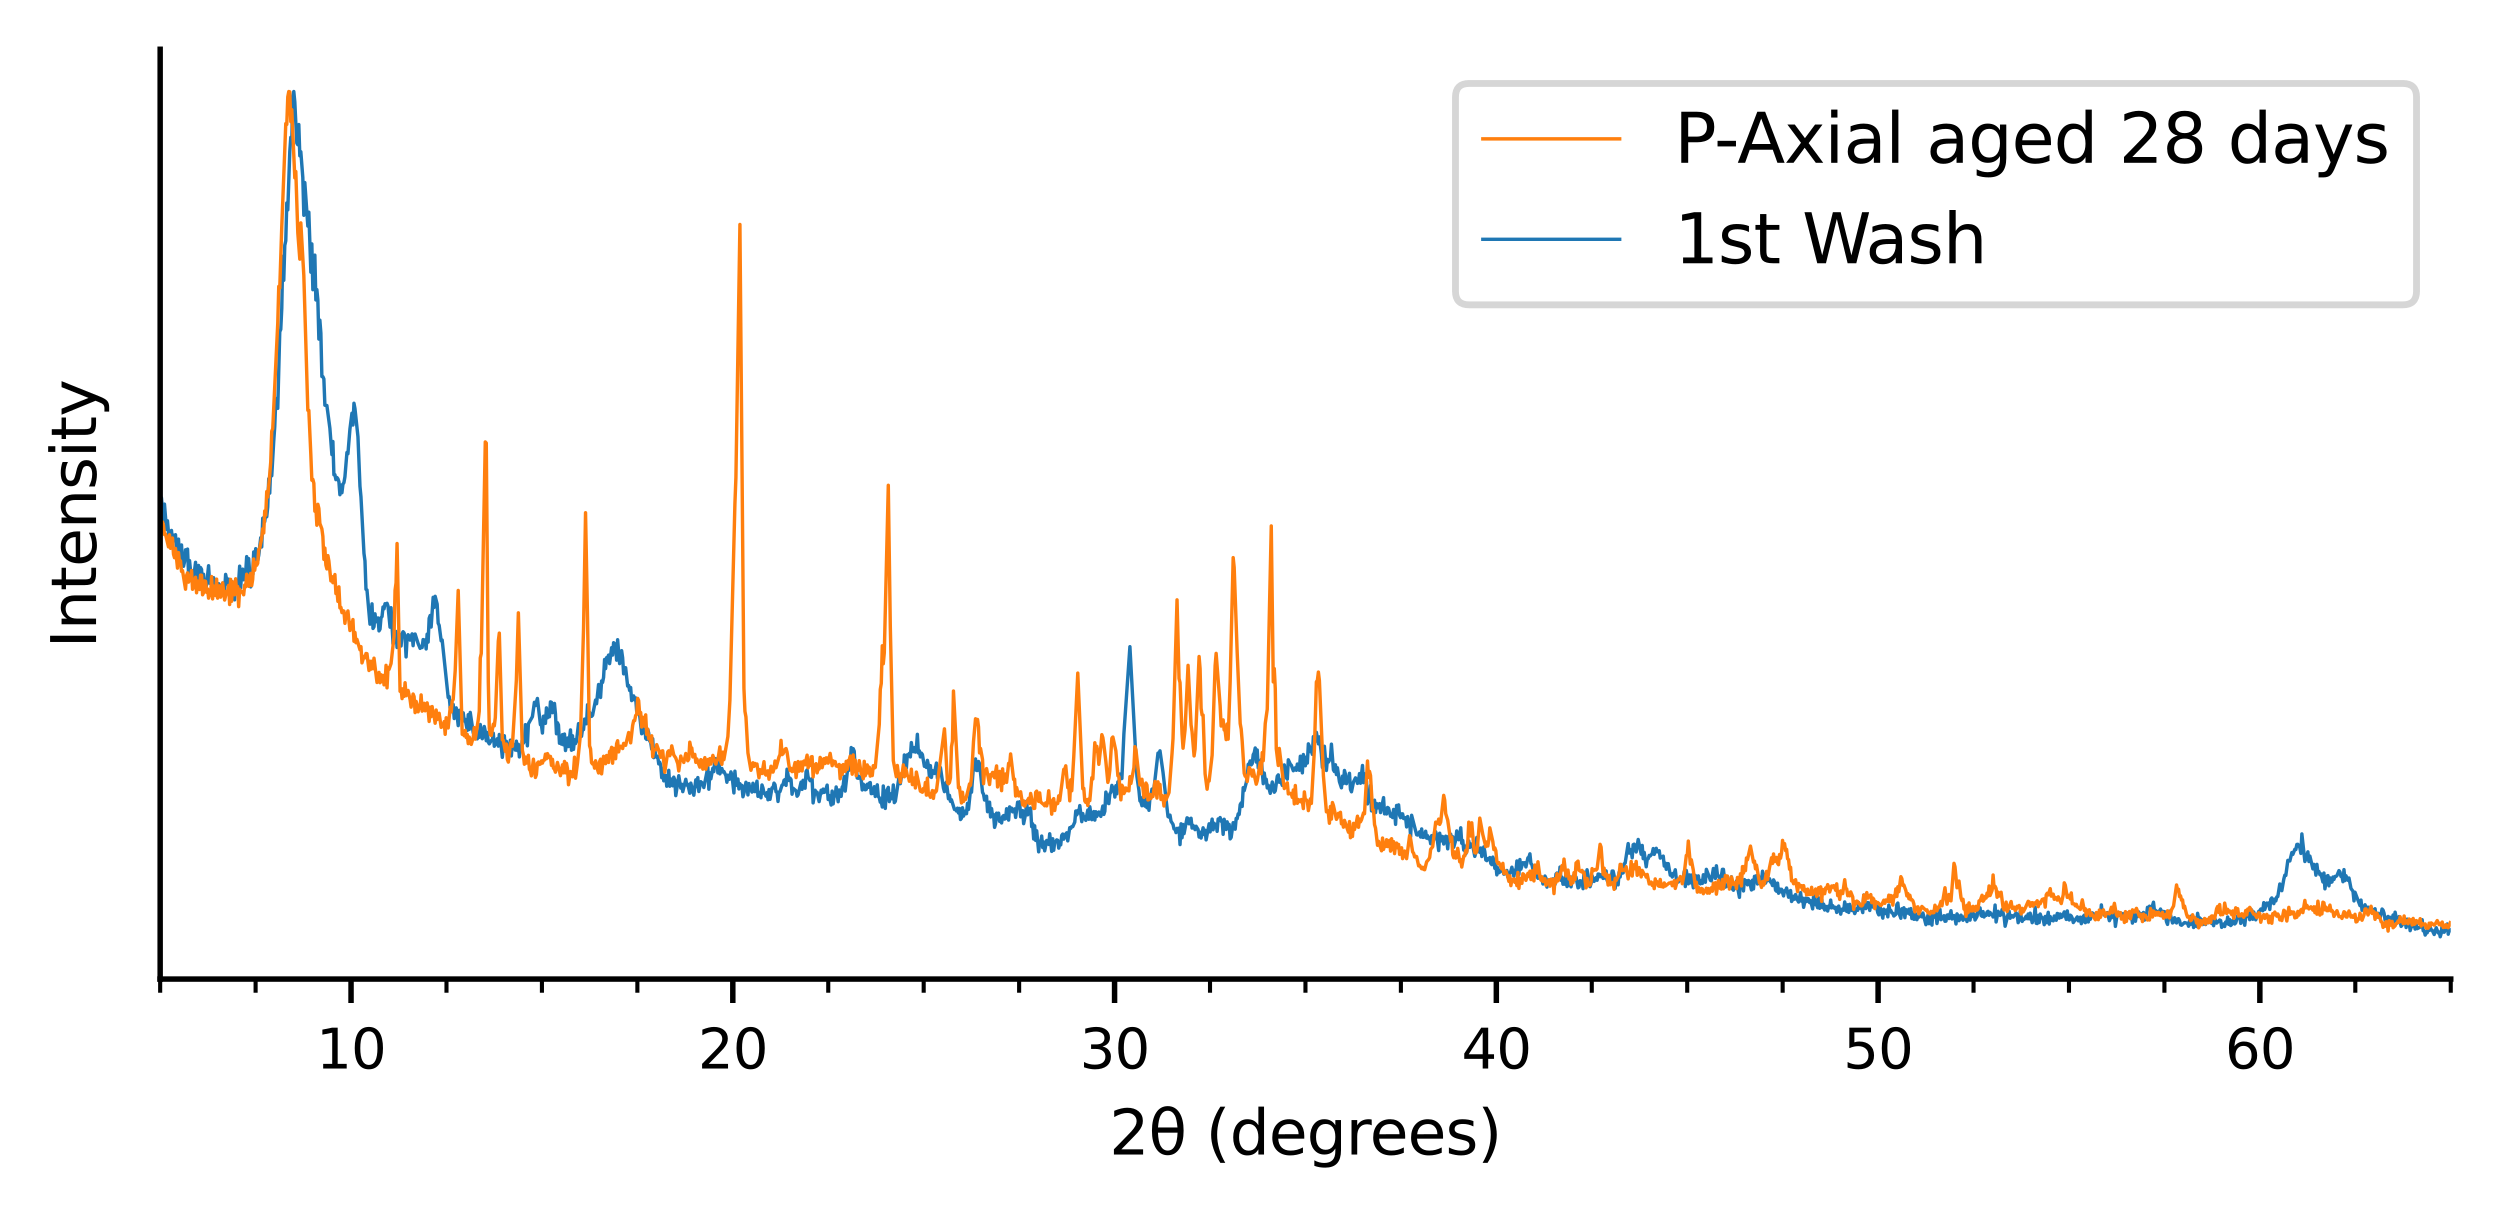 <?xml version="1.0" encoding="utf-8" standalone="no"?>
<!DOCTYPE svg PUBLIC "-//W3C//DTD SVG 1.1//EN"
  "http://www.w3.org/Graphics/SVG/1.1/DTD/svg11.dtd">
<svg xmlns:xlink="http://www.w3.org/1999/xlink" width="365.41pt" height="177.823pt" viewBox="0 0 365.41 177.823" xmlns="http://www.w3.org/2000/svg" version="1.1">
 <defs>
  <style type="text/css">*{stroke-linejoin: round; stroke-linecap: butt}</style>
 </defs>
 <g id="figure_1">
  <g id="patch_1">
   <path d="M -0 177.823 
L 365.41 177.823 
L 365.41 0 
L -0 0 
z
" style="fill: #ffffff"/>
  </g>
  <g id="axes_1">
   <g id="patch_2">
    <path d="M 23.41 143.1 
L 358.21 143.1 
L 358.21 7.2 
L 23.41 7.2 
z
" style="fill: #ffffff"/>
   </g>
   <g id="matplotlib.axis_1">
    <g id="xtick_1">
     <g id="line2d_1">
      <defs>
       <path id="m3c5a75d3b3" d="M 0 0 
L 0 3.5 
" style="stroke: #000000; stroke-width: 0.8"/>
      </defs>
      <g>
       <use xlink:href="#m3c5a75d3b3" x="51.31" y="143.1" style="stroke: #000000; stroke-width: 0.8"/>
      </g>
     </g>
     <g id="text_1">
      <!-- 10 -->
      <g transform="translate(46.22 156.179) scale(0.08 -0.08)">
       <defs>
        <path id="DejaVuSans-31" d="M 794 531 
L 1825 531 
L 1825 4091 
L 703 3866 
L 703 4441 
L 1819 4666 
L 2450 4666 
L 2450 531 
L 3481 531 
L 3481 0 
L 794 0 
L 794 531 
z
" transform="scale(0.016)"/>
        <path id="DejaVuSans-30" d="M 2034 4250 
Q 1547 4250 1301 3770 
Q 1056 3291 1056 2328 
Q 1056 1369 1301 889 
Q 1547 409 2034 409 
Q 2525 409 2770 889 
Q 3016 1369 3016 2328 
Q 3016 3291 2770 3770 
Q 2525 4250 2034 4250 
z
M 2034 4750 
Q 2819 4750 3233 4129 
Q 3647 3509 3647 2328 
Q 3647 1150 3233 529 
Q 2819 -91 2034 -91 
Q 1250 -91 836 529 
Q 422 1150 422 2328 
Q 422 3509 836 4129 
Q 1250 4750 2034 4750 
z
" transform="scale(0.016)"/>
       </defs>
       <use xlink:href="#DejaVuSans-31"/>
       <use xlink:href="#DejaVuSans-30" x="63.623"/>
      </g>
     </g>
    </g>
    <g id="xtick_2">
     <g id="line2d_2">
      <g>
       <use xlink:href="#m3c5a75d3b3" x="107.11" y="143.1" style="stroke: #000000; stroke-width: 0.8"/>
      </g>
     </g>
     <g id="text_2">
      <!-- 20 -->
      <g transform="translate(102.02 156.179) scale(0.08 -0.08)">
       <defs>
        <path id="DejaVuSans-32" d="M 1228 531 
L 3431 531 
L 3431 0 
L 469 0 
L 469 531 
Q 828 903 1448 1529 
Q 2069 2156 2228 2338 
Q 2531 2678 2651 2914 
Q 2772 3150 2772 3378 
Q 2772 3750 2511 3984 
Q 2250 4219 1831 4219 
Q 1534 4219 1204 4116 
Q 875 4013 500 3803 
L 500 4441 
Q 881 4594 1212 4672 
Q 1544 4750 1819 4750 
Q 2544 4750 2975 4387 
Q 3406 4025 3406 3419 
Q 3406 3131 3298 2873 
Q 3191 2616 2906 2266 
Q 2828 2175 2409 1742 
Q 1991 1309 1228 531 
z
" transform="scale(0.016)"/>
       </defs>
       <use xlink:href="#DejaVuSans-32"/>
       <use xlink:href="#DejaVuSans-30" x="63.623"/>
      </g>
     </g>
    </g>
    <g id="xtick_3">
     <g id="line2d_3">
      <g>
       <use xlink:href="#m3c5a75d3b3" x="162.91" y="143.1" style="stroke: #000000; stroke-width: 0.8"/>
      </g>
     </g>
     <g id="text_3">
      <!-- 30 -->
      <g transform="translate(157.82 156.179) scale(0.08 -0.08)">
       <defs>
        <path id="DejaVuSans-33" d="M 2597 2516 
Q 3050 2419 3304 2112 
Q 3559 1806 3559 1356 
Q 3559 666 3084 287 
Q 2609 -91 1734 -91 
Q 1441 -91 1130 -33 
Q 819 25 488 141 
L 488 750 
Q 750 597 1062 519 
Q 1375 441 1716 441 
Q 2309 441 2620 675 
Q 2931 909 2931 1356 
Q 2931 1769 2642 2001 
Q 2353 2234 1838 2234 
L 1294 2234 
L 1294 2753 
L 1863 2753 
Q 2328 2753 2575 2939 
Q 2822 3125 2822 3475 
Q 2822 3834 2567 4026 
Q 2313 4219 1838 4219 
Q 1578 4219 1281 4162 
Q 984 4106 628 3988 
L 628 4550 
Q 988 4650 1302 4700 
Q 1616 4750 1894 4750 
Q 2613 4750 3031 4423 
Q 3450 4097 3450 3541 
Q 3450 3153 3228 2886 
Q 3006 2619 2597 2516 
z
" transform="scale(0.016)"/>
       </defs>
       <use xlink:href="#DejaVuSans-33"/>
       <use xlink:href="#DejaVuSans-30" x="63.623"/>
      </g>
     </g>
    </g>
    <g id="xtick_4">
     <g id="line2d_4">
      <g>
       <use xlink:href="#m3c5a75d3b3" x="218.71" y="143.1" style="stroke: #000000; stroke-width: 0.8"/>
      </g>
     </g>
     <g id="text_4">
      <!-- 40 -->
      <g transform="translate(213.62 156.179) scale(0.08 -0.08)">
       <defs>
        <path id="DejaVuSans-34" d="M 2419 4116 
L 825 1625 
L 2419 1625 
L 2419 4116 
z
M 2253 4666 
L 3047 4666 
L 3047 1625 
L 3713 1625 
L 3713 1100 
L 3047 1100 
L 3047 0 
L 2419 0 
L 2419 1100 
L 313 1100 
L 313 1709 
L 2253 4666 
z
" transform="scale(0.016)"/>
       </defs>
       <use xlink:href="#DejaVuSans-34"/>
       <use xlink:href="#DejaVuSans-30" x="63.623"/>
      </g>
     </g>
    </g>
    <g id="xtick_5">
     <g id="line2d_5">
      <g>
       <use xlink:href="#m3c5a75d3b3" x="274.51" y="143.1" style="stroke: #000000; stroke-width: 0.8"/>
      </g>
     </g>
     <g id="text_5">
      <!-- 50 -->
      <g transform="translate(269.42 156.179) scale(0.08 -0.08)">
       <defs>
        <path id="DejaVuSans-35" d="M 691 4666 
L 3169 4666 
L 3169 4134 
L 1269 4134 
L 1269 2991 
Q 1406 3038 1543 3061 
Q 1681 3084 1819 3084 
Q 2600 3084 3056 2656 
Q 3513 2228 3513 1497 
Q 3513 744 3044 326 
Q 2575 -91 1722 -91 
Q 1428 -91 1123 -41 
Q 819 9 494 109 
L 494 744 
Q 775 591 1075 516 
Q 1375 441 1709 441 
Q 2250 441 2565 725 
Q 2881 1009 2881 1497 
Q 2881 1984 2565 2268 
Q 2250 2553 1709 2553 
Q 1456 2553 1204 2497 
Q 953 2441 691 2322 
L 691 4666 
z
" transform="scale(0.016)"/>
       </defs>
       <use xlink:href="#DejaVuSans-35"/>
       <use xlink:href="#DejaVuSans-30" x="63.623"/>
      </g>
     </g>
    </g>
    <g id="xtick_6">
     <g id="line2d_6">
      <g>
       <use xlink:href="#m3c5a75d3b3" x="330.31" y="143.1" style="stroke: #000000; stroke-width: 0.8"/>
      </g>
     </g>
     <g id="text_6">
      <!-- 60 -->
      <g transform="translate(325.22 156.179) scale(0.08 -0.08)">
       <defs>
        <path id="DejaVuSans-36" d="M 2113 2584 
Q 1688 2584 1439 2293 
Q 1191 2003 1191 1497 
Q 1191 994 1439 701 
Q 1688 409 2113 409 
Q 2538 409 2786 701 
Q 3034 994 3034 1497 
Q 3034 2003 2786 2293 
Q 2538 2584 2113 2584 
z
M 3366 4563 
L 3366 3988 
Q 3128 4100 2886 4159 
Q 2644 4219 2406 4219 
Q 1781 4219 1451 3797 
Q 1122 3375 1075 2522 
Q 1259 2794 1537 2939 
Q 1816 3084 2150 3084 
Q 2853 3084 3261 2657 
Q 3669 2231 3669 1497 
Q 3669 778 3244 343 
Q 2819 -91 2113 -91 
Q 1303 -91 875 529 
Q 447 1150 447 2328 
Q 447 3434 972 4092 
Q 1497 4750 2381 4750 
Q 2619 4750 2861 4703 
Q 3103 4656 3366 4563 
z
" transform="scale(0.016)"/>
       </defs>
       <use xlink:href="#DejaVuSans-36"/>
       <use xlink:href="#DejaVuSans-30" x="63.623"/>
      </g>
     </g>
    </g>
    <g id="xtick_7">
     <g id="line2d_7">
      <defs>
       <path id="m8caa192969" d="M 0 0 
L 0 2 
" style="stroke: #000000; stroke-width: 0.6"/>
      </defs>
      <g>
       <use xlink:href="#m8caa192969" x="23.41" y="143.1" style="stroke: #000000; stroke-width: 0.6"/>
      </g>
     </g>
    </g>
    <g id="xtick_8">
     <g id="line2d_8">
      <g>
       <use xlink:href="#m8caa192969" x="37.36" y="143.1" style="stroke: #000000; stroke-width: 0.6"/>
      </g>
     </g>
    </g>
    <g id="xtick_9">
     <g id="line2d_9">
      <g>
       <use xlink:href="#m8caa192969" x="65.26" y="143.1" style="stroke: #000000; stroke-width: 0.6"/>
      </g>
     </g>
    </g>
    <g id="xtick_10">
     <g id="line2d_10">
      <g>
       <use xlink:href="#m8caa192969" x="79.21" y="143.1" style="stroke: #000000; stroke-width: 0.6"/>
      </g>
     </g>
    </g>
    <g id="xtick_11">
     <g id="line2d_11">
      <g>
       <use xlink:href="#m8caa192969" x="93.16" y="143.1" style="stroke: #000000; stroke-width: 0.6"/>
      </g>
     </g>
    </g>
    <g id="xtick_12">
     <g id="line2d_12">
      <g>
       <use xlink:href="#m8caa192969" x="121.06" y="143.1" style="stroke: #000000; stroke-width: 0.6"/>
      </g>
     </g>
    </g>
    <g id="xtick_13">
     <g id="line2d_13">
      <g>
       <use xlink:href="#m8caa192969" x="135.01" y="143.1" style="stroke: #000000; stroke-width: 0.6"/>
      </g>
     </g>
    </g>
    <g id="xtick_14">
     <g id="line2d_14">
      <g>
       <use xlink:href="#m8caa192969" x="148.96" y="143.1" style="stroke: #000000; stroke-width: 0.6"/>
      </g>
     </g>
    </g>
    <g id="xtick_15">
     <g id="line2d_15">
      <g>
       <use xlink:href="#m8caa192969" x="176.86" y="143.1" style="stroke: #000000; stroke-width: 0.6"/>
      </g>
     </g>
    </g>
    <g id="xtick_16">
     <g id="line2d_16">
      <g>
       <use xlink:href="#m8caa192969" x="190.81" y="143.1" style="stroke: #000000; stroke-width: 0.6"/>
      </g>
     </g>
    </g>
    <g id="xtick_17">
     <g id="line2d_17">
      <g>
       <use xlink:href="#m8caa192969" x="204.76" y="143.1" style="stroke: #000000; stroke-width: 0.6"/>
      </g>
     </g>
    </g>
    <g id="xtick_18">
     <g id="line2d_18">
      <g>
       <use xlink:href="#m8caa192969" x="232.66" y="143.1" style="stroke: #000000; stroke-width: 0.6"/>
      </g>
     </g>
    </g>
    <g id="xtick_19">
     <g id="line2d_19">
      <g>
       <use xlink:href="#m8caa192969" x="246.61" y="143.1" style="stroke: #000000; stroke-width: 0.6"/>
      </g>
     </g>
    </g>
    <g id="xtick_20">
     <g id="line2d_20">
      <g>
       <use xlink:href="#m8caa192969" x="260.56" y="143.1" style="stroke: #000000; stroke-width: 0.6"/>
      </g>
     </g>
    </g>
    <g id="xtick_21">
     <g id="line2d_21">
      <g>
       <use xlink:href="#m8caa192969" x="288.46" y="143.1" style="stroke: #000000; stroke-width: 0.6"/>
      </g>
     </g>
    </g>
    <g id="xtick_22">
     <g id="line2d_22">
      <g>
       <use xlink:href="#m8caa192969" x="302.41" y="143.1" style="stroke: #000000; stroke-width: 0.6"/>
      </g>
     </g>
    </g>
    <g id="xtick_23">
     <g id="line2d_23">
      <g>
       <use xlink:href="#m8caa192969" x="316.36" y="143.1" style="stroke: #000000; stroke-width: 0.6"/>
      </g>
     </g>
    </g>
    <g id="xtick_24">
     <g id="line2d_24">
      <g>
       <use xlink:href="#m8caa192969" x="344.26" y="143.1" style="stroke: #000000; stroke-width: 0.6"/>
      </g>
     </g>
    </g>
    <g id="xtick_25">
     <g id="line2d_25">
      <g>
       <use xlink:href="#m8caa192969" x="358.21" y="143.1" style="stroke: #000000; stroke-width: 0.6"/>
      </g>
     </g>
    </g>
    <g id="text_7">
     <!-- 2θ (degrees) -->
     <g transform="translate(162.139 168.751) scale(0.09 -0.09)">
      <defs>
       <path id="DejaVuSans-3b8" d="M 2953 2219 
L 963 2219 
Q 1009 1284 1225 888 
Q 1494 400 1959 400 
Q 2428 400 2688 891 
Q 2916 1322 2953 2219 
z
M 2944 2750 
Q 2856 3638 2688 3950 
Q 2419 4444 1959 4444 
Q 1481 4444 1228 3956 
Q 1028 3563 969 2750 
L 2944 2750 
z
M 1959 4913 
Q 2709 4913 3138 4250 
Q 3566 3591 3566 2422 
Q 3566 1256 3138 594 
Q 2709 -72 1959 -72 
Q 1206 -72 781 594 
Q 353 1256 353 2422 
Q 353 3591 781 4250 
Q 1206 4913 1959 4913 
z
" transform="scale(0.016)"/>
       <path id="DejaVuSans-20" transform="scale(0.016)"/>
       <path id="DejaVuSans-28" d="M 1984 4856 
Q 1566 4138 1362 3434 
Q 1159 2731 1159 2009 
Q 1159 1288 1364 580 
Q 1569 -128 1984 -844 
L 1484 -844 
Q 1016 -109 783 600 
Q 550 1309 550 2009 
Q 550 2706 781 3412 
Q 1013 4119 1484 4856 
L 1984 4856 
z
" transform="scale(0.016)"/>
       <path id="DejaVuSans-64" d="M 2906 2969 
L 2906 4863 
L 3481 4863 
L 3481 0 
L 2906 0 
L 2906 525 
Q 2725 213 2448 61 
Q 2172 -91 1784 -91 
Q 1150 -91 751 415 
Q 353 922 353 1747 
Q 353 2572 751 3078 
Q 1150 3584 1784 3584 
Q 2172 3584 2448 3432 
Q 2725 3281 2906 2969 
z
M 947 1747 
Q 947 1113 1208 752 
Q 1469 391 1925 391 
Q 2381 391 2643 752 
Q 2906 1113 2906 1747 
Q 2906 2381 2643 2742 
Q 2381 3103 1925 3103 
Q 1469 3103 1208 2742 
Q 947 2381 947 1747 
z
" transform="scale(0.016)"/>
       <path id="DejaVuSans-65" d="M 3597 1894 
L 3597 1613 
L 953 1613 
Q 991 1019 1311 708 
Q 1631 397 2203 397 
Q 2534 397 2845 478 
Q 3156 559 3463 722 
L 3463 178 
Q 3153 47 2828 -22 
Q 2503 -91 2169 -91 
Q 1331 -91 842 396 
Q 353 884 353 1716 
Q 353 2575 817 3079 
Q 1281 3584 2069 3584 
Q 2775 3584 3186 3129 
Q 3597 2675 3597 1894 
z
M 3022 2063 
Q 3016 2534 2758 2815 
Q 2500 3097 2075 3097 
Q 1594 3097 1305 2825 
Q 1016 2553 972 2059 
L 3022 2063 
z
" transform="scale(0.016)"/>
       <path id="DejaVuSans-67" d="M 2906 1791 
Q 2906 2416 2648 2759 
Q 2391 3103 1925 3103 
Q 1463 3103 1205 2759 
Q 947 2416 947 1791 
Q 947 1169 1205 825 
Q 1463 481 1925 481 
Q 2391 481 2648 825 
Q 2906 1169 2906 1791 
z
M 3481 434 
Q 3481 -459 3084 -895 
Q 2688 -1331 1869 -1331 
Q 1566 -1331 1297 -1286 
Q 1028 -1241 775 -1147 
L 775 -588 
Q 1028 -725 1275 -790 
Q 1522 -856 1778 -856 
Q 2344 -856 2625 -561 
Q 2906 -266 2906 331 
L 2906 616 
Q 2728 306 2450 153 
Q 2172 0 1784 0 
Q 1141 0 747 490 
Q 353 981 353 1791 
Q 353 2603 747 3093 
Q 1141 3584 1784 3584 
Q 2172 3584 2450 3431 
Q 2728 3278 2906 2969 
L 2906 3500 
L 3481 3500 
L 3481 434 
z
" transform="scale(0.016)"/>
       <path id="DejaVuSans-72" d="M 2631 2963 
Q 2534 3019 2420 3045 
Q 2306 3072 2169 3072 
Q 1681 3072 1420 2755 
Q 1159 2438 1159 1844 
L 1159 0 
L 581 0 
L 581 3500 
L 1159 3500 
L 1159 2956 
Q 1341 3275 1631 3429 
Q 1922 3584 2338 3584 
Q 2397 3584 2469 3576 
Q 2541 3569 2628 3553 
L 2631 2963 
z
" transform="scale(0.016)"/>
       <path id="DejaVuSans-73" d="M 2834 3397 
L 2834 2853 
Q 2591 2978 2328 3040 
Q 2066 3103 1784 3103 
Q 1356 3103 1142 2972 
Q 928 2841 928 2578 
Q 928 2378 1081 2264 
Q 1234 2150 1697 2047 
L 1894 2003 
Q 2506 1872 2764 1633 
Q 3022 1394 3022 966 
Q 3022 478 2636 193 
Q 2250 -91 1575 -91 
Q 1294 -91 989 -36 
Q 684 19 347 128 
L 347 722 
Q 666 556 975 473 
Q 1284 391 1588 391 
Q 1994 391 2212 530 
Q 2431 669 2431 922 
Q 2431 1156 2273 1281 
Q 2116 1406 1581 1522 
L 1381 1569 
Q 847 1681 609 1914 
Q 372 2147 372 2553 
Q 372 3047 722 3315 
Q 1072 3584 1716 3584 
Q 2034 3584 2315 3537 
Q 2597 3491 2834 3397 
z
" transform="scale(0.016)"/>
       <path id="DejaVuSans-29" d="M 513 4856 
L 1013 4856 
Q 1481 4119 1714 3412 
Q 1947 2706 1947 2009 
Q 1947 1309 1714 600 
Q 1481 -109 1013 -844 
L 513 -844 
Q 928 -128 1133 580 
Q 1338 1288 1338 2009 
Q 1338 2731 1133 3434 
Q 928 4138 513 4856 
z
" transform="scale(0.016)"/>
      </defs>
      <use xlink:href="#DejaVuSans-32"/>
      <use xlink:href="#DejaVuSans-3b8" x="63.623"/>
      <use xlink:href="#DejaVuSans-20" x="124.805"/>
      <use xlink:href="#DejaVuSans-28" x="156.592"/>
      <use xlink:href="#DejaVuSans-64" x="195.605"/>
      <use xlink:href="#DejaVuSans-65" x="259.082"/>
      <use xlink:href="#DejaVuSans-67" x="320.605"/>
      <use xlink:href="#DejaVuSans-72" x="384.082"/>
      <use xlink:href="#DejaVuSans-65" x="422.945"/>
      <use xlink:href="#DejaVuSans-65" x="484.469"/>
      <use xlink:href="#DejaVuSans-73" x="545.992"/>
      <use xlink:href="#DejaVuSans-29" x="598.092"/>
     </g>
    </g>
   </g>
   <g id="matplotlib.axis_2">
    <g id="ytick_1">
     <g id="line2d_26"/>
    </g>
    <g id="ytick_2">
     <g id="line2d_27"/>
    </g>
    <g id="ytick_3">
     <g id="line2d_28"/>
    </g>
    <g id="ytick_4">
     <g id="line2d_29"/>
    </g>
    <g id="ytick_5">
     <g id="line2d_30"/>
    </g>
    <g id="text_8">
     <!-- Intensity -->
     <g transform="translate(14.039 94.736) rotate(-90) scale(0.09 -0.09)">
      <defs>
       <path id="DejaVuSans-49" d="M 628 4666 
L 1259 4666 
L 1259 0 
L 628 0 
L 628 4666 
z
" transform="scale(0.016)"/>
       <path id="DejaVuSans-6e" d="M 3513 2113 
L 3513 0 
L 2938 0 
L 2938 2094 
Q 2938 2591 2744 2837 
Q 2550 3084 2163 3084 
Q 1697 3084 1428 2787 
Q 1159 2491 1159 1978 
L 1159 0 
L 581 0 
L 581 3500 
L 1159 3500 
L 1159 2956 
Q 1366 3272 1645 3428 
Q 1925 3584 2291 3584 
Q 2894 3584 3203 3211 
Q 3513 2838 3513 2113 
z
" transform="scale(0.016)"/>
       <path id="DejaVuSans-74" d="M 1172 4494 
L 1172 3500 
L 2356 3500 
L 2356 3053 
L 1172 3053 
L 1172 1153 
Q 1172 725 1289 603 
Q 1406 481 1766 481 
L 2356 481 
L 2356 0 
L 1766 0 
Q 1100 0 847 248 
Q 594 497 594 1153 
L 594 3053 
L 172 3053 
L 172 3500 
L 594 3500 
L 594 4494 
L 1172 4494 
z
" transform="scale(0.016)"/>
       <path id="DejaVuSans-69" d="M 603 3500 
L 1178 3500 
L 1178 0 
L 603 0 
L 603 3500 
z
M 603 4863 
L 1178 4863 
L 1178 4134 
L 603 4134 
L 603 4863 
z
" transform="scale(0.016)"/>
       <path id="DejaVuSans-79" d="M 2059 -325 
Q 1816 -950 1584 -1140 
Q 1353 -1331 966 -1331 
L 506 -1331 
L 506 -850 
L 844 -850 
Q 1081 -850 1212 -737 
Q 1344 -625 1503 -206 
L 1606 56 
L 191 3500 
L 800 3500 
L 1894 763 
L 2988 3500 
L 3597 3500 
L 2059 -325 
z
" transform="scale(0.016)"/>
      </defs>
      <use xlink:href="#DejaVuSans-49"/>
      <use xlink:href="#DejaVuSans-6e" x="29.492"/>
      <use xlink:href="#DejaVuSans-74" x="92.871"/>
      <use xlink:href="#DejaVuSans-65" x="132.08"/>
      <use xlink:href="#DejaVuSans-6e" x="193.604"/>
      <use xlink:href="#DejaVuSans-73" x="256.982"/>
      <use xlink:href="#DejaVuSans-69" x="309.082"/>
      <use xlink:href="#DejaVuSans-74" x="336.865"/>
      <use xlink:href="#DejaVuSans-79" x="376.074"/>
     </g>
    </g>
   </g>
   <g id="line2d_31">
    <path d="M 23.453 75.431 
L 23.6 72.769 
L 23.893 76.2 
L 24.04 73.684 
L 24.333 77.386 
L 24.479 76.117 
L 24.772 79.527 
L 24.919 79.507 
L 25.065 77.531 
L 25.212 79.236 
L 25.358 78.217 
L 25.505 78.612 
L 25.651 78.155 
L 25.798 80.546 
L 25.945 80.567 
L 26.091 78.8 
L 26.238 81.545 
L 26.384 79.777 
L 26.531 79.652 
L 26.677 82.397 
L 26.824 82.772 
L 26.97 82.106 
L 27.117 80.359 
L 27.263 81.025 
L 27.41 80.255 
L 27.556 83.79 
L 27.703 81.94 
L 27.849 83.416 
L 27.996 83.375 
L 28.143 84.456 
L 28.289 84.581 
L 28.582 82.189 
L 28.729 85.953 
L 29.022 82.647 
L 29.168 84.186 
L 29.315 82.959 
L 29.461 83.229 
L 29.608 86.203 
L 29.754 83.936 
L 29.901 86.348 
L 30.194 85.496 
L 30.487 82.688 
L 30.634 85.246 
L 30.927 84.498 
L 31.073 84.913 
L 31.22 84.435 
L 31.366 85.787 
L 31.513 84.726 
L 31.806 86.827 
L 31.952 85.309 
L 32.099 86.806 
L 32.245 85.517 
L 32.392 86.827 
L 32.685 85.225 
L 32.832 86.369 
L 32.978 83.957 
L 33.271 85.392 
L 33.418 84.643 
L 33.564 86.515 
L 33.711 86.473 
L 33.857 84.997 
L 34.004 85.184 
L 34.297 87.679 
L 34.443 84.726 
L 34.737 85.683 
L 34.883 84.976 
L 35.03 82.751 
L 35.176 85.953 
L 35.323 83.624 
L 35.469 83.187 
L 35.616 84.747 
L 35.909 83.687 
L 36.055 81.357 
L 36.202 84.206 
L 36.348 81.649 
L 36.642 85.787 
L 36.788 83.79 
L 36.935 83.936 
L 37.081 80.671 
L 37.228 82.376 
L 37.374 80.193 
L 37.667 81.857 
L 37.814 81.191 
L 38.107 78.592 
L 38.253 79.943 
L 38.4 75.743 
L 38.546 75.68 
L 38.693 76.242 
L 38.84 75.036 
L 38.986 75.535 
L 39.133 74.1 
L 39.279 69.982 
L 39.426 72.083 
L 39.572 68.215 
L 39.719 69.546 
L 40.012 64.451 
L 40.158 62.371 
L 40.305 58.524 
L 40.451 58.233 
L 40.598 59.689 
L 40.891 48.48 
L 41.038 48.147 
L 41.184 45.069 
L 41.331 37.458 
L 41.477 40.973 
L 41.624 35.857 
L 41.77 35.192 
L 41.917 29.66 
L 42.063 30.679 
L 42.356 22.153 
L 42.503 20.073 
L 42.649 20.676 
L 42.796 14.022 
L 42.942 13.377 
L 43.089 14.895 
L 43.382 20.926 
L 43.529 21.155 
L 43.675 18.202 
L 43.822 22.777 
L 43.968 22.174 
L 44.261 25.958 
L 44.408 31.469 
L 44.554 26.686 
L 44.994 33.05 
L 45.14 31.012 
L 45.434 39.787 
L 45.58 35.649 
L 45.727 42.345 
L 45.873 41.805 
L 46.02 37.292 
L 46.166 43.843 
L 46.313 42.324 
L 46.459 43.863 
L 46.606 49.561 
L 46.752 46.795 
L 46.899 48.688 
L 47.045 55.03 
L 47.192 55.051 
L 47.338 55.384 
L 47.485 59.231 
L 47.778 59.273 
L 48.218 62.6 
L 48.511 66.447 
L 48.657 64.534 
L 48.804 69.4 
L 48.95 69.379 
L 49.097 70.107 
L 49.243 69.795 
L 49.39 69.982 
L 49.536 70.419 
L 49.683 72.311 
L 49.83 70.897 
L 49.976 72.02 
L 50.123 70.773 
L 50.269 70.544 
L 50.416 69.691 
L 50.709 66.135 
L 50.855 66.322 
L 51.148 62.704 
L 51.441 60.396 
L 51.588 62.122 
L 51.735 58.94 
L 51.881 59.709 
L 52.321 63.848 
L 52.614 71.085 
L 52.76 72.623 
L 53.2 80.9 
L 53.346 81.981 
L 53.493 86.14 
L 53.639 86.224 
L 54.079 91.235 
L 54.226 90.299 
L 54.372 88.261 
L 54.519 91.859 
L 54.665 91.61 
L 54.812 89.717 
L 54.958 90.861 
L 55.105 90.882 
L 55.251 90.32 
L 55.398 92.213 
L 55.544 91.963 
L 55.691 90.279 
L 55.837 90.133 
L 55.984 88.719 
L 56.131 88.989 
L 56.277 88.241 
L 56.424 88.345 
L 56.57 88.178 
L 56.717 88.594 
L 57.01 91.672 
L 57.156 88.823 
L 57.449 94.063 
L 57.596 92.254 
L 57.742 93.835 
L 57.889 92.296 
L 58.035 94.646 
L 58.329 92.712 
L 58.475 94.126 
L 58.622 94.417 
L 58.768 92.608 
L 58.915 92.337 
L 59.061 92.504 
L 59.208 93.148 
L 59.354 96.018 
L 59.501 93.294 
L 59.647 92.774 
L 59.794 92.961 
L 59.94 93.564 
L 60.233 92.649 
L 60.38 94.375 
L 60.527 92.753 
L 60.673 92.67 
L 61.113 94.063 
L 61.406 94.77 
L 61.552 94.604 
L 61.699 94.646 
L 61.845 93.481 
L 61.992 94.209 
L 62.138 93.523 
L 62.285 94.854 
L 62.431 92.691 
L 62.578 93.855 
L 62.725 90.383 
L 62.871 89.967 
L 63.018 91.651 
L 63.311 87.305 
L 63.457 88.781 
L 63.604 87.159 
L 63.897 88.303 
L 64.043 91.09 
L 64.19 91.402 
L 64.483 93.668 
L 64.629 93.544 
L 65.509 101.945 
L 65.655 101.82 
L 65.802 103.421 
L 65.948 102.756 
L 66.095 103.858 
L 66.241 102.964 
L 66.388 105.023 
L 66.681 103.463 
L 66.974 106.062 
L 67.121 103.816 
L 67.267 105.002 
L 67.414 104.17 
L 67.56 104.773 
L 67.707 104.191 
L 67.853 105.397 
L 68 105.147 
L 68.293 106.769 
L 68.439 104.461 
L 68.586 106.624 
L 68.732 104.128 
L 69.172 107.123 
L 69.319 106.957 
L 69.465 107.435 
L 69.612 106.645 
L 69.758 107.996 
L 69.905 107.622 
L 70.051 107.768 
L 70.198 105.896 
L 70.491 107.976 
L 70.637 107.601 
L 70.784 106.187 
L 70.93 106.894 
L 71.077 108.267 
L 71.224 107.061 
L 71.37 108.475 
L 71.517 108.724 
L 71.81 108.225 
L 71.956 108.183 
L 72.103 107.165 
L 72.249 109.078 
L 72.396 108.183 
L 72.542 108.787 
L 72.689 107.976 
L 72.835 109.057 
L 72.982 107.352 
L 73.128 107.726 
L 73.422 110.7 
L 73.715 107.539 
L 73.861 109.66 
L 74.008 108.35 
L 74.447 110.346 
L 74.594 108.183 
L 74.74 110.492 
L 74.887 108.62 
L 75.18 109.015 
L 75.326 109.639 
L 75.473 108.329 
L 75.62 109.702 
L 75.766 108.787 
L 75.913 110.637 
L 76.059 109.306 
L 76.206 109.473 
L 76.352 108.267 
L 76.499 108.62 
L 76.645 108.308 
L 76.792 105.917 
L 76.938 106.541 
L 77.085 109.015 
L 77.231 105.792 
L 77.818 104.752 
L 78.111 102.652 
L 78.257 103.13 
L 78.55 102.09 
L 78.99 105.917 
L 79.136 105.938 
L 79.283 107.144 
L 79.429 104.69 
L 79.576 104.669 
L 79.722 105.73 
L 79.869 103.463 
L 80.016 104.919 
L 80.162 104.212 
L 80.309 104.773 
L 80.455 102.59 
L 80.602 102.652 
L 80.748 104.17 
L 81.041 102.818 
L 81.188 104.336 
L 81.334 107.248 
L 81.481 105.646 
L 81.627 105.958 
L 81.774 108.641 
L 81.92 108.059 
L 82.067 108.766 
L 82.214 107.372 
L 82.36 108.87 
L 82.507 107.289 
L 82.653 109.702 
L 82.946 107.872 
L 83.093 109.119 
L 83.386 106.686 
L 83.532 109.66 
L 83.679 107.539 
L 83.825 109.535 
L 83.972 108.121 
L 84.119 108.683 
L 84.265 108.371 
L 84.558 105.771 
L 84.851 107.31 
L 84.998 107.622 
L 85.144 106.561 
L 85.291 106.645 
L 85.437 105.106 
L 85.584 105.75 
L 85.73 105.792 
L 85.877 103.005 
L 86.023 105.397 
L 86.17 104.128 
L 86.463 104.711 
L 86.61 104.565 
L 87.049 102.319 
L 87.196 102.86 
L 87.489 100.052 
L 87.635 101.716 
L 87.782 101.945 
L 87.928 99.533 
L 88.075 99.741 
L 88.221 99.013 
L 88.368 96.392 
L 88.515 97.723 
L 88.661 96.122 
L 88.808 96.122 
L 88.954 95.748 
L 89.101 96.996 
L 89.394 94.666 
L 89.54 95.748 
L 89.687 93.939 
L 89.98 94.209 
L 90.126 96.496 
L 90.273 93.502 
L 90.566 96.996 
L 90.859 95.103 
L 91.006 96.143 
L 91.152 98.493 
L 91.299 97.599 
L 91.445 97.599 
L 91.738 100.281 
L 91.885 100.177 
L 92.031 100.926 
L 92.178 100.489 
L 92.324 102.402 
L 92.471 102.194 
L 92.617 101.716 
L 92.764 102.298 
L 92.911 102.007 
L 93.057 103.92 
L 93.204 103.65 
L 93.35 103.879 
L 93.497 104.565 
L 93.79 107.248 
L 93.936 107.123 
L 94.229 105.542 
L 94.376 107.934 
L 94.522 108.08 
L 94.669 106.603 
L 94.815 107.123 
L 94.962 108.308 
L 95.109 108.495 
L 95.255 109.494 
L 95.402 107.976 
L 95.548 110.741 
L 95.695 109.41 
L 95.841 110.492 
L 95.988 110.7 
L 96.134 110.533 
L 96.281 111.656 
L 96.427 111.407 
L 96.574 111.823 
L 96.72 113.673 
L 96.867 112.301 
L 97.013 114.131 
L 97.307 113.341 
L 97.453 114.921 
L 97.6 114.381 
L 97.746 112.592 
L 97.893 114.921 
L 98.039 113.84 
L 98.186 114.173 
L 98.332 114.859 
L 98.479 113.59 
L 98.625 113.985 
L 98.772 116.294 
L 99.212 113.382 
L 99.505 115.192 
L 99.651 114.63 
L 99.798 115.711 
L 100.237 113.902 
L 100.384 114.755 
L 100.53 114.63 
L 100.823 115.94 
L 100.97 114.464 
L 101.41 116.231 
L 101.703 113.985 
L 101.849 114.984 
L 101.996 113.653 
L 102.142 115.691 
L 102.435 114.256 
L 102.728 114.526 
L 102.875 115.108 
L 103.461 112.155 
L 103.608 115.358 
L 103.754 112.946 
L 103.901 113.84 
L 104.194 112.28 
L 104.34 112.779 
L 104.487 110.866 
L 104.633 111.594 
L 104.78 110.908 
L 104.926 112.966 
L 105.073 110.97 
L 105.219 113.112 
L 105.512 112.322 
L 105.659 112.842 
L 105.806 112.758 
L 106.099 113.362 
L 106.245 114.339 
L 106.392 113.299 
L 106.538 113.923 
L 106.685 113.861 
L 106.831 112.821 
L 106.978 113.258 
L 107.271 115.899 
L 107.417 112.717 
L 107.564 114.443 
L 107.71 114.796 
L 107.857 113.861 
L 108.004 115.316 
L 108.15 114.547 
L 108.297 114.838 
L 108.443 114.796 
L 108.59 116.46 
L 108.736 115.961 
L 109.029 114.339 
L 109.176 114.921 
L 109.322 116.19 
L 109.469 114.526 
L 109.615 115.441 
L 109.762 115.316 
L 109.908 115.774 
L 110.055 114.484 
L 110.202 115.649 
L 110.348 115.711 
L 110.641 114.173 
L 110.788 116.398 
L 110.934 115.795 
L 111.227 116.606 
L 111.374 114.734 
L 111.52 115.171 
L 111.667 115.961 
L 111.813 116.023 
L 111.96 116.377 
L 112.106 115.836 
L 112.253 116.897 
L 112.4 115.399 
L 112.546 116.834 
L 112.839 115.15 
L 112.986 115.192 
L 113.132 114.464 
L 113.279 114.692 
L 113.425 115.732 
L 113.572 115.753 
L 113.718 117.146 
L 113.865 115.774 
L 114.011 115.691 
L 114.304 114.755 
L 114.451 114.692 
L 114.598 114.048 
L 114.744 113.944 
L 114.891 114.796 
L 115.037 112.426 
L 115.33 114.089 
L 115.477 113.736 
L 115.623 113.944 
L 115.77 116.086 
L 115.916 115.212 
L 116.356 115.587 
L 116.503 116.377 
L 116.649 116.19 
L 117.089 114.318 
L 117.235 115.379 
L 117.382 114.048 
L 117.528 114.152 
L 117.675 115.212 
L 117.821 112.758 
L 117.968 112.53 
L 118.114 113.569 
L 118.407 114.11 
L 118.701 113.819 
L 118.847 117.354 
L 119.14 115.503 
L 119.287 115.857 
L 119.433 115.795 
L 119.726 117.167 
L 120.019 115.503 
L 120.166 115.899 
L 120.312 115.337 
L 120.459 115.815 
L 120.605 115.753 
L 120.899 114.755 
L 121.045 116.855 
L 121.192 116.273 
L 121.485 117.666 
L 121.631 115.628 
L 121.778 117.5 
L 121.924 116.252 
L 122.071 116.335 
L 122.217 115.025 
L 122.51 117.188 
L 122.657 115.462 
L 122.803 116.398 
L 122.95 116.398 
L 123.097 115.046 
L 123.243 114.838 
L 123.39 113.486 
L 123.536 115.628 
L 123.976 111.656 
L 124.122 112.571 
L 124.269 111.843 
L 124.415 109.265 
L 124.562 111.157 
L 124.708 109.431 
L 124.855 109.785 
L 125.001 112.384 
L 125.148 111.989 
L 125.295 113.715 
L 125.441 113.757 
L 125.588 113.486 
L 125.734 113.569 
L 125.881 114.048 
L 126.027 115.462 
L 126.174 114.609 
L 126.32 114.776 
L 126.467 115.441 
L 126.613 115.379 
L 126.76 114.63 
L 126.906 115.088 
L 127.053 114.464 
L 127.199 114.381 
L 127.346 116.003 
L 127.639 115.94 
L 127.786 114.984 
L 127.932 116.418 
L 128.079 115.982 
L 128.225 114.713 
L 128.372 116.418 
L 128.518 116.585 
L 128.665 117.25 
L 128.811 117.167 
L 128.958 117.957 
L 129.104 114.88 
L 129.397 118.165 
L 129.544 115.711 
L 129.837 115.088 
L 129.984 117.167 
L 130.277 116.003 
L 130.423 116.751 
L 130.57 114.734 
L 130.716 117.313 
L 130.863 117.126 
L 131.449 113.258 
L 131.596 114.547 
L 131.742 113.528 
L 131.889 113.486 
L 132.035 113.05 
L 132.182 110.346 
L 132.328 112.051 
L 132.475 112.28 
L 132.621 110.325 
L 132.768 110.367 
L 132.914 110.117 
L 133.061 110.637 
L 133.207 108.537 
L 133.354 109.702 
L 133.5 109.868 
L 133.647 109.265 
L 133.794 109.93 
L 133.94 109.348 
L 134.087 107.331 
L 134.233 110.055 
L 134.38 109.743 
L 134.526 110.637 
L 134.673 110.076 
L 134.819 110.284 
L 135.112 112.01 
L 135.259 111.989 
L 135.405 112.176 
L 135.552 111.136 
L 135.698 111.843 
L 135.845 113.507 
L 135.992 111.906 
L 136.138 113.632 
L 136.285 112.634 
L 136.578 113.05 
L 136.871 111.532 
L 137.017 113.736 
L 137.164 112.779 
L 137.31 113.154 
L 137.457 112.197 
L 137.896 115.171 
L 138.043 115.711 
L 138.19 114.526 
L 138.336 114.318 
L 138.629 116.751 
L 138.776 116.252 
L 138.922 117.126 
L 139.069 116.897 
L 139.508 118.311 
L 139.655 118.269 
L 139.801 118.54 
L 139.948 118.124 
L 140.094 118.831 
L 140.241 118.165 
L 140.388 119.787 
L 140.534 119.6 
L 140.681 118.061 
L 140.827 119.288 
L 141.12 118.54 
L 141.267 118.935 
L 141.413 117.417 
L 141.56 118.311 
L 141.853 115.42 
L 141.999 115.795 
L 142.292 111.885 
L 142.439 112.488 
L 142.586 110.928 
L 142.732 112.613 
L 142.879 112.613 
L 143.025 111.303 
L 143.172 111.615 
L 143.611 115.815 
L 143.758 116.086 
L 143.904 116.938 
L 144.197 116.377 
L 144.344 118.644 
L 144.49 118.144 
L 144.637 117.25 
L 144.784 119.413 
L 144.93 118.186 
L 145.077 119.288 
L 145.223 119.059 
L 145.37 120.931 
L 145.516 120.411 
L 145.663 118.852 
L 145.809 119.683 
L 145.956 118.852 
L 146.102 120.058 
L 146.249 119.933 
L 146.395 120.286 
L 146.542 119.351 
L 146.689 119.205 
L 146.835 119.725 
L 146.982 119.642 
L 147.128 118.207 
L 147.275 118.748 
L 147.421 119.871 
L 147.568 117.937 
L 147.714 118.248 
L 147.861 118.124 
L 148.007 118.664 
L 148.3 118.228 
L 148.447 119.475 
L 148.74 117.25 
L 148.887 117.521 
L 149.033 117.188 
L 149.18 119.392 
L 149.326 118.498 
L 149.473 118.477 
L 149.619 120.39 
L 149.912 118.935 
L 150.059 117.105 
L 150.205 119.101 
L 150.498 118.186 
L 150.645 118.103 
L 150.791 120.827 
L 150.938 120.411 
L 151.085 122.636 
L 151.231 120.702 
L 151.378 122.844 
L 151.524 121.43 
L 151.817 124.508 
L 151.964 122.948 
L 152.11 123.468 
L 152.257 122.2 
L 152.403 123.884 
L 152.55 123.052 
L 152.696 124.362 
L 152.989 122.844 
L 153.283 123.427 
L 153.429 121.867 
L 153.722 124.445 
L 153.869 122.595 
L 154.015 124.279 
L 154.162 123.073 
L 154.308 123.011 
L 154.455 122.761 
L 154.601 122.823 
L 154.748 123.967 
L 154.894 123.302 
L 155.041 123.489 
L 155.187 122.096 
L 155.334 121.908 
L 155.481 122.657 
L 155.774 121.888 
L 155.92 121.721 
L 156.067 122.907 
L 156.36 120.973 
L 156.506 121.077 
L 156.653 120.806 
L 156.799 120.827 
L 157.092 120.162 
L 157.239 118.54 
L 157.385 119.101 
L 157.532 118.456 
L 157.679 118.831 
L 157.825 117.749 
L 158.118 120.099 
L 158.265 118.914 
L 158.411 119.683 
L 158.558 119.392 
L 158.704 119.912 
L 158.997 118.394 
L 159.144 119.746 
L 159.29 117.916 
L 159.583 119.808 
L 159.877 118.623 
L 160.023 119.871 
L 160.17 118.644 
L 160.316 119.33 
L 160.609 118.685 
L 160.902 119.33 
L 161.195 117.812 
L 161.342 119.039 
L 161.488 118.581 
L 161.635 115.774 
L 161.782 116.335 
L 161.928 117.354 
L 162.075 117.458 
L 162.221 116.044 
L 162.368 115.795 
L 162.514 114.796 
L 162.661 115.212 
L 162.807 115.171 
L 162.954 116.502 
L 163.1 114.838 
L 163.247 116.023 
L 163.393 114.277 
L 163.54 115.233 
L 163.686 113.133 
L 163.98 113.798 
L 164.273 107.248 
L 165.152 94.521 
L 166.178 113.507 
L 166.471 115.524 
L 166.617 117.063 
L 166.764 117.209 
L 166.91 117.77 
L 167.057 116.502 
L 167.35 117.833 
L 167.496 116.751 
L 167.643 118.061 
L 167.789 117.022 
L 167.936 118.436 
L 168.082 116.606 
L 168.229 116.252 
L 168.376 115.337 
L 168.522 115.399 
L 168.669 115.254 
L 169.255 110.076 
L 169.401 110.159 
L 169.548 109.743 
L 169.987 112.862 
L 170.72 119.351 
L 170.867 119.434 
L 171.013 119.143 
L 171.16 120.037 
L 171.453 120.494 
L 171.599 121.16 
L 171.746 121.181 
L 171.892 121.7 
L 172.039 121.077 
L 172.185 121.43 
L 172.332 121.035 
L 172.478 123.447 
L 172.625 120.411 
L 172.772 122.449 
L 172.918 120.515 
L 173.065 121.846 
L 173.504 119.538 
L 173.651 119.621 
L 173.797 120.411 
L 173.944 120.245 
L 174.09 119.6 
L 174.237 121.035 
L 174.383 120.64 
L 174.676 121.264 
L 174.823 120.765 
L 175.116 121.243 
L 175.263 122.345 
L 175.409 121.638 
L 175.556 122.491 
L 175.849 120.993 
L 175.995 121.971 
L 176.142 121.347 
L 176.288 122.761 
L 176.728 120.411 
L 176.874 121.597 
L 177.168 119.725 
L 177.314 121.285 
L 177.461 120.328 
L 177.607 120.889 
L 177.754 120.515 
L 177.9 121.513 
L 178.047 119.704 
L 178.193 119.912 
L 178.34 119.496 
L 178.486 120.037 
L 178.633 119.891 
L 178.779 121.95 
L 178.926 119.746 
L 179.219 121.243 
L 179.366 120.12 
L 179.512 121.097 
L 179.659 120.494 
L 179.805 122.615 
L 179.952 122.408 
L 180.245 120.245 
L 180.391 120.328 
L 180.538 121.201 
L 180.684 119.621 
L 180.831 119.663 
L 180.977 118.956 
L 181.124 119.039 
L 181.271 117.604 
L 181.417 117.354 
L 181.564 117.874 
L 181.71 115.129 
L 181.857 115.566 
L 182.15 114.422 
L 182.296 113.632 
L 182.443 111.719 
L 182.589 111.636 
L 182.736 111.22 
L 182.882 111.802 
L 183.029 111.615 
L 183.175 110.305 
L 183.322 110.034 
L 183.469 109.327 
L 183.615 111.386 
L 183.762 109.618 
L 183.908 112.239 
L 184.055 111.823 
L 184.201 111.927 
L 184.348 111.032 
L 184.641 114.547 
L 184.787 112.987 
L 184.934 114.11 
L 185.08 113.902 
L 185.227 115.171 
L 185.373 114.776 
L 185.667 115.961 
L 185.96 114.297 
L 186.253 115.795 
L 186.399 115.587 
L 186.692 113.445 
L 186.839 113.258 
L 186.985 114.339 
L 187.132 113.985 
L 187.425 114.796 
L 187.718 111.802 
L 188.011 113.673 
L 188.158 113.881 
L 188.304 111.053 
L 188.597 111.698 
L 188.744 111.843 
L 189.037 112.654 
L 189.33 112.218 
L 189.476 112.592 
L 189.623 111.677 
L 189.916 112.592 
L 190.063 110.533 
L 190.209 111.303 
L 190.356 112.966 
L 190.502 110.284 
L 190.795 111.927 
L 190.942 110.658 
L 191.088 111.532 
L 191.235 108.724 
L 191.381 109.078 
L 191.528 109.868 
L 191.674 109.514 
L 191.821 110.263 
L 191.967 107.664 
L 192.114 107.892 
L 192.261 108.35 
L 192.407 107.04 
L 192.7 108.724 
L 192.847 107.705 
L 193.14 110.18 
L 193.286 112.176 
L 193.433 111.303 
L 193.579 109.078 
L 193.872 112.613 
L 194.019 110.991 
L 194.166 111.386 
L 194.459 110.887 
L 194.605 108.766 
L 194.898 112.53 
L 195.045 112.779 
L 195.191 111.781 
L 195.338 113.216 
L 195.484 112.218 
L 195.777 114.256 
L 196.07 115.15 
L 196.217 113.445 
L 196.364 114.526 
L 196.51 112.613 
L 196.657 113.133 
L 196.803 114.547 
L 196.95 113.694 
L 197.096 114.006 
L 197.243 113.029 
L 197.389 115.379 
L 197.536 115.732 
L 197.829 114.297 
L 198.122 113.694 
L 198.268 113.881 
L 198.415 114.505 
L 198.562 114.235 
L 198.708 113.07 
L 198.855 114.484 
L 199.148 111.885 
L 199.294 114.401 
L 199.441 113.091 
L 199.587 114.277 
L 199.734 114.193 
L 199.88 117.5 
L 200.027 116.73 
L 200.173 117.105 
L 200.32 114.817 
L 200.466 118.519 
L 200.613 117.229 
L 200.76 118.124 
L 200.906 116.959 
L 201.053 118.768 
L 201.199 117.437 
L 201.346 118.082 
L 201.492 118.061 
L 201.639 117.458 
L 201.785 118.768 
L 202.078 117.354 
L 202.225 116.585 
L 202.371 118.956 
L 202.518 118.228 
L 202.664 118.976 
L 202.811 118.02 
L 202.958 118.124 
L 203.251 119.309 
L 203.397 118.976 
L 203.544 119.496 
L 203.69 118.311 
L 203.837 118.498 
L 203.983 120.494 
L 204.13 117.729 
L 204.276 118.144 
L 204.423 117.645 
L 204.569 119.184 
L 204.716 119.517 
L 204.862 118.956 
L 205.009 118.956 
L 205.156 119.642 
L 205.302 119.642 
L 205.449 119.517 
L 205.595 120.869 
L 205.742 119.351 
L 205.888 120.058 
L 206.035 119.974 
L 206.181 122.304 
L 206.328 119.163 
L 207.06 122.012 
L 207.207 122.054 
L 207.5 121.576 
L 207.647 122.345 
L 207.793 121.16 
L 207.94 122.387 
L 208.086 122.387 
L 208.233 122.241 
L 208.379 121.493 
L 208.526 122.512 
L 208.672 122.158 
L 208.819 122.615 
L 208.965 122.428 
L 209.112 123.323 
L 209.259 122.137 
L 209.405 122.345 
L 209.552 122.782 
L 209.698 121.555 
L 209.845 121.576 
L 209.991 122.054 
L 210.284 124.321 
L 210.431 121.784 
L 210.577 122.927 
L 210.724 122.241 
L 210.87 122.283 
L 211.017 123.364 
L 211.31 122.22 
L 211.457 122.699 
L 211.603 124.071 
L 211.75 122.22 
L 211.896 122.345 
L 212.043 121.929 
L 212.189 122.699 
L 212.336 122.304 
L 212.482 123.842 
L 212.775 122.803 
L 212.922 121.451 
L 213.215 122.74 
L 213.361 122.116 
L 213.508 120.993 
L 213.655 123.26 
L 213.801 122.844 
L 213.948 124.258 
L 214.094 123.655 
L 214.241 124.799 
L 214.387 124.383 
L 214.534 123.052 
L 214.68 122.927 
L 214.827 123.863 
L 214.973 123.343 
L 215.12 123.697 
L 215.266 123.614 
L 215.559 125.173 
L 215.706 124.653 
L 215.853 122.408 
L 215.999 123.863 
L 216.292 124.591 
L 216.439 123.946 
L 216.585 125.194 
L 216.878 123.78 
L 217.025 124.466 
L 217.171 125.693 
L 217.318 125.797 
L 217.464 125.506 
L 217.611 125.631 
L 217.757 125.34 
L 217.904 126.213 
L 218.051 126.379 
L 218.197 125.277 
L 218.344 125.631 
L 218.49 126.92 
L 218.637 126.359 
L 218.783 127.877 
L 218.93 126.837 
L 219.076 127.565 
L 219.223 127.461 
L 219.369 127.19 
L 219.516 127.17 
L 219.662 127.274 
L 219.809 127.773 
L 220.102 127.627 
L 220.249 127.232 
L 220.395 128.189 
L 220.835 127.336 
L 220.981 126.754 
L 221.274 128.105 
L 221.421 127.17 
L 221.567 127.523 
L 221.714 125.839 
L 221.86 127.731 
L 222.007 127.835 
L 222.153 125.631 
L 222.3 127.045 
L 222.593 126.088 
L 222.74 126.255 
L 222.886 126.088 
L 223.033 126.712 
L 223.326 125.381 
L 223.472 125.298 
L 223.619 124.799 
L 223.765 126.213 
L 223.912 126.379 
L 224.058 127.045 
L 224.351 126.567 
L 224.645 128.126 
L 224.791 128.376 
L 224.938 127.814 
L 225.377 128.459 
L 225.524 129.208 
L 225.817 128.043 
L 225.963 128.355 
L 226.11 129.665 
L 226.256 128.646 
L 226.403 129.083 
L 226.55 128.916 
L 226.696 129.124 
L 226.843 128.542 
L 226.989 128.459 
L 227.136 128.667 
L 227.282 129.27 
L 227.429 127.752 
L 227.575 127.606 
L 227.868 128.459 
L 228.015 126.733 
L 228.161 128.667 
L 228.308 128.209 
L 228.454 129.249 
L 228.601 128.48 
L 228.748 129.249 
L 228.894 127.69 
L 229.041 129.582 
L 229.187 129.395 
L 229.334 128.792 
L 229.627 129.624 
L 229.92 128.043 
L 230.066 128.584 
L 230.359 128.189 
L 230.652 129.769 
L 230.799 129.665 
L 230.946 128.729 
L 231.239 128.813 
L 231.385 129.894 
L 231.532 127.482 
L 231.678 127.981 
L 231.825 128.043 
L 231.971 127.128 
L 232.411 129.603 
L 232.557 129.124 
L 232.704 128.002 
L 232.997 128.833 
L 233.29 128.272 
L 233.437 128.667 
L 233.583 127.752 
L 233.73 127.773 
L 233.876 128.147 
L 234.023 127.856 
L 234.169 128.022 
L 234.316 128.397 
L 234.462 128.002 
L 234.609 128.355 
L 234.755 127.294 
L 234.902 128.688 
L 235.048 128.937 
L 235.195 128.501 
L 235.342 129.208 
L 235.488 128.625 
L 235.635 127.315 
L 235.781 127.315 
L 235.928 128.002 
L 236.074 129.852 
L 236.221 128.459 
L 236.514 129.332 
L 236.66 127.502 
L 236.807 128.189 
L 236.953 127.19 
L 237.1 127.627 
L 237.246 127.586 
L 237.393 126.255 
L 237.54 126.151 
L 237.979 123.302 
L 238.126 124.695 
L 238.272 124.154 
L 238.419 124.258 
L 238.565 125.381 
L 238.712 123.468 
L 238.858 123.385 
L 239.151 124.529 
L 239.444 122.699 
L 239.884 124.861 
L 240.031 123.572 
L 240.177 125.506 
L 240.324 124.591 
L 240.617 126.691 
L 240.763 125.589 
L 240.91 125.506 
L 241.056 125.028 
L 241.203 125.111 
L 241.496 124.757 
L 241.643 124.03 
L 241.789 124.882 
L 242.082 123.988 
L 242.229 124.508 
L 242.522 124.342 
L 242.668 125.423 
L 243.108 125.132 
L 243.254 126.587 
L 243.401 126.151 
L 243.547 127.066 
L 243.694 126.234 
L 243.841 126.234 
L 244.134 127.918 
L 244.28 127.71 
L 244.427 128.189 
L 244.573 127.648 
L 244.72 127.669 
L 244.866 127.128 
L 245.013 128.417 
L 245.306 128.916 
L 245.452 128.563 
L 245.745 128.729 
L 245.892 128.23 
L 246.039 128.293 
L 246.185 127.357 
L 246.332 129.582 
L 246.478 127.232 
L 246.771 129.187 
L 246.918 127.877 
L 247.064 129.041 
L 247.211 127.898 
L 247.504 129.769 
L 247.65 129.353 
L 247.797 127.96 
L 247.943 129.561 
L 248.237 128.022 
L 248.383 129 
L 248.53 129.187 
L 248.676 128.688 
L 248.823 129.124 
L 248.969 127.856 
L 249.116 128.064 
L 249.262 128.958 
L 249.409 127.066 
L 249.848 128.23 
L 249.995 128.667 
L 250.141 128.75 
L 250.435 126.941 
L 250.728 128.397 
L 250.874 126.546 
L 251.021 127.794 
L 251.314 128.293 
L 251.46 128.937 
L 251.753 127.066 
L 251.9 127.066 
L 252.193 129.665 
L 252.339 129.395 
L 252.486 129.395 
L 252.633 129.561 
L 252.779 129.27 
L 252.926 129.457 
L 253.072 128.168 
L 253.219 129.935 
L 253.365 130.123 
L 253.512 129.582 
L 253.658 129.831 
L 253.805 128.771 
L 254.244 131.162 
L 254.391 128.209 
L 254.537 128.875 
L 254.684 128.75 
L 254.831 130.227 
L 254.977 128.563 
L 255.124 129.124 
L 255.27 128.729 
L 255.417 129.332 
L 255.563 128.688 
L 255.71 128.813 
L 256.003 130.081 
L 256.149 128.646 
L 256.296 129.935 
L 256.442 128.085 
L 256.589 128.542 
L 256.736 127.981 
L 256.882 129.208 
L 257.029 128.043 
L 257.175 128.355 
L 257.322 129.104 
L 257.468 128.75 
L 257.615 127.336 
L 257.761 128.417 
L 257.908 127.794 
L 258.054 129.083 
L 258.347 128.417 
L 258.494 128.688 
L 258.64 128.438 
L 258.787 128.937 
L 258.934 129.041 
L 259.08 129.436 
L 259.227 128.605 
L 259.373 128.896 
L 259.52 130.123 
L 259.666 130.268 
L 259.813 129.083 
L 259.959 130.559 
L 260.106 129.935 
L 260.252 130.351 
L 260.399 129.977 
L 260.692 130.954 
L 260.838 130.185 
L 260.985 130.227 
L 261.132 129.79 
L 261.425 131.142 
L 261.571 130.31 
L 261.718 130.164 
L 261.864 131.765 
L 262.011 131.516 
L 262.157 130.996 
L 262.304 131.433 
L 262.45 130.746 
L 262.743 131.578 
L 262.89 131.849 
L 263.183 130.455 
L 263.33 131.724 
L 263.476 131.266 
L 263.623 132.618 
L 263.916 131.266 
L 264.062 131.765 
L 264.209 131.308 
L 264.355 131.391 
L 264.502 131.932 
L 264.648 131.641 
L 264.941 132.847 
L 265.088 130.809 
L 265.234 130.892 
L 265.381 132.244 
L 265.528 132.202 
L 265.674 132.68 
L 265.821 131.225 
L 265.967 132.764 
L 266.26 131.474 
L 266.407 132.68 
L 266.553 132.161 
L 266.7 133.013 
L 266.846 132.473 
L 266.993 132.535 
L 267.139 133.159 
L 267.286 132.431 
L 267.432 132.68 
L 267.579 131.558 
L 267.726 132.701 
L 267.872 132.369 
L 268.165 132.784 
L 268.312 132.618 
L 268.458 133.367 
L 268.751 132.431 
L 269.044 133.616 
L 269.191 132.93 
L 269.337 132.847 
L 269.484 133.055 
L 269.63 131.828 
L 269.924 133.221 
L 270.07 132.244 
L 270.217 133.367 
L 270.363 132.181 
L 270.656 133.076 
L 270.803 132.68 
L 271.096 133.533 
L 271.389 132.784 
L 271.535 133.055 
L 271.682 131.953 
L 271.829 132.764 
L 271.975 132.68 
L 272.122 132.826 
L 272.268 133.388 
L 272.415 130.83 
L 272.708 132.805 
L 273.001 131.911 
L 273.294 133.076 
L 273.44 131.911 
L 273.587 132.036 
L 273.733 132.576 
L 273.88 132.057 
L 274.027 132.68 
L 274.173 132.077 
L 274.466 133.408 
L 274.613 133.72 
L 274.759 132.348 
L 275.199 134.199 
L 275.345 132.888 
L 275.638 133.533 
L 275.785 132.992 
L 275.931 134.011 
L 276.078 132.285 
L 276.225 133.013 
L 276.371 133.076 
L 276.518 133.429 
L 276.664 133.491 
L 276.811 133.887 
L 277.104 133.637 
L 277.25 132.202 
L 277.397 131.994 
L 277.543 133.408 
L 277.836 134.219 
L 277.983 132.826 
L 278.129 133.034 
L 278.276 132.68 
L 278.423 134.136 
L 278.569 132.951 
L 278.862 133.471 
L 279.009 132.888 
L 279.155 133.637 
L 279.302 132.805 
L 279.448 134.261 
L 279.595 133.429 
L 279.741 134.365 
L 279.888 134.344 
L 280.034 133.575 
L 280.181 134.427 
L 280.327 133.991 
L 280.474 134.053 
L 280.621 133.575 
L 280.914 134.011 
L 281.06 133.45 
L 281.5 135.155 
L 281.793 133.762 
L 281.939 135.01 
L 282.232 133.679 
L 282.379 135.218 
L 282.525 133.221 
L 282.672 134.074 
L 282.819 133.325 
L 282.965 133.658 
L 283.112 134.989 
L 283.405 133.367 
L 283.551 132.909 
L 283.698 134.427 
L 283.844 134.178 
L 283.991 134.303 
L 284.137 133.845 
L 284.284 134.656 
L 284.43 134.635 
L 284.577 133.762 
L 284.723 133.72 
L 284.87 134.261 
L 285.163 133.117 
L 285.31 134.323 
L 285.603 133.824 
L 285.749 134.219 
L 285.896 135.051 
L 286.042 133.575 
L 286.189 133.845 
L 286.335 134.573 
L 286.482 134.303 
L 286.628 133.762 
L 286.921 134.51 
L 287.068 134.282 
L 287.215 133.845 
L 287.508 134.698 
L 287.654 133.138 
L 287.801 133.138 
L 287.947 134.49 
L 288.24 132.701 
L 288.387 133.97 
L 288.533 133.575 
L 288.68 134.469 
L 288.973 133.949 
L 289.12 132.909 
L 289.266 133.013 
L 289.413 132.701 
L 289.559 133.803 
L 289.706 133.928 
L 289.852 133.242 
L 289.999 134.032 
L 290.145 133.637 
L 290.292 133.803 
L 290.438 133.304 
L 290.585 133.2 
L 290.731 133.783 
L 290.878 133.367 
L 291.024 133.658 
L 291.171 133.616 
L 291.318 134.032 
L 291.464 133.741 
L 291.611 132.285 
L 291.757 134.76 
L 292.05 133.2 
L 292.343 133.803 
L 292.49 133.637 
L 292.636 132.93 
L 292.929 133.991 
L 293.076 135.384 
L 293.516 133.575 
L 293.662 133.18 
L 293.809 134.219 
L 293.955 133.824 
L 294.102 133.845 
L 294.248 134.053 
L 294.688 133.429 
L 294.834 133.741 
L 294.981 134.864 
L 295.127 134.386 
L 295.274 133.263 
L 295.567 134.677 
L 295.714 134.365 
L 295.86 134.386 
L 296.153 133.907 
L 296.3 134.282 
L 296.446 133.595 
L 296.593 134.303 
L 296.739 133.471 
L 297.032 134.864 
L 297.325 133.97 
L 297.472 132.576 
L 297.618 134.947 
L 297.765 134.989 
L 297.912 133.803 
L 298.058 134.843 
L 298.205 133.595 
L 298.351 134.032 
L 298.498 134.115 
L 298.644 134.386 
L 298.791 135.155 
L 298.937 133.949 
L 299.084 134.864 
L 299.377 133.346 
L 299.523 135.072 
L 299.67 133.97 
L 299.816 134.531 
L 299.963 134.365 
L 300.11 134.594 
L 300.256 133.887 
L 300.403 133.907 
L 300.549 134.51 
L 300.696 133.512 
L 300.842 133.575 
L 300.989 134.199 
L 301.135 133.595 
L 301.282 134.095 
L 301.428 133.991 
L 301.721 133.284 
L 302.014 134.386 
L 302.161 133.138 
L 302.308 134.344 
L 302.454 134.469 
L 302.601 133.762 
L 302.747 133.887 
L 302.894 134.219 
L 303.04 134.843 
L 303.626 134.011 
L 303.773 134.594 
L 303.919 134.594 
L 304.066 134.053 
L 304.213 135.01 
L 304.359 134.698 
L 304.506 133.928 
L 304.652 133.762 
L 304.799 134.864 
L 304.945 134.115 
L 305.092 134.677 
L 305.238 134.76 
L 305.385 133.388 
L 305.531 134.365 
L 305.824 133.429 
L 305.971 133.616 
L 306.117 133.595 
L 306.557 134.199 
L 306.85 133.679 
L 306.997 133.928 
L 307.143 132.265 
L 307.29 133.512 
L 307.436 133.408 
L 307.583 133.762 
L 307.729 133.783 
L 308.022 133.388 
L 308.315 134.573 
L 308.462 134.24 
L 308.755 132.972 
L 308.902 134.136 
L 309.048 133.554 
L 309.195 135.405 
L 309.488 133.408 
L 309.634 133.367 
L 309.781 133.783 
L 310.074 133.491 
L 310.22 134.157 
L 310.367 133.554 
L 310.807 134.386 
L 310.953 133.45 
L 311.1 134.095 
L 311.246 133.491 
L 311.539 133.783 
L 311.686 134.926 
L 311.832 133.408 
L 311.979 133.637 
L 312.125 134.656 
L 312.272 133.741 
L 312.418 133.97 
L 312.565 133.263 
L 312.711 133.616 
L 312.858 133.512 
L 313.005 134.24 
L 313.298 133.367 
L 313.444 134.49 
L 313.591 133.741 
L 313.737 133.803 
L 313.884 132.618 
L 314.03 132.722 
L 314.177 132.452 
L 314.323 133.013 
L 314.616 132.369 
L 314.763 131.869 
L 314.909 133.138 
L 315.056 133.055 
L 315.203 133.471 
L 315.349 133.408 
L 315.496 133.18 
L 315.642 133.429 
L 315.789 132.868 
L 315.935 133.845 
L 316.082 133.18 
L 316.228 133.284 
L 316.375 133.242 
L 316.668 134.739 
L 316.814 135.114 
L 317.107 133.18 
L 317.547 134.906 
L 317.694 134.802 
L 317.84 134.136 
L 318.133 134.906 
L 318.28 134.323 
L 318.426 134.282 
L 318.573 134.573 
L 318.719 135.176 
L 318.866 135.238 
L 319.306 134.843 
L 319.745 134.968 
L 319.892 135.384 
L 320.038 134.552 
L 320.185 135.114 
L 320.331 133.866 
L 320.478 134.365 
L 320.624 135.571 
L 320.771 134.698 
L 321.064 135.425 
L 321.21 133.491 
L 321.357 134.261 
L 321.504 134.157 
L 321.65 134.303 
L 321.943 135.134 
L 322.09 134.406 
L 322.236 135.03 
L 322.383 135.134 
L 322.529 134.573 
L 322.822 134.843 
L 322.969 134.178 
L 323.115 134.074 
L 323.262 134.968 
L 323.408 134.906 
L 323.555 135.301 
L 323.702 134.24 
L 323.995 134.926 
L 324.434 134.469 
L 324.581 134.552 
L 324.727 135.55 
L 325.02 135.051 
L 325.167 135.425 
L 325.313 134.76 
L 325.46 134.989 
L 325.606 134.032 
L 325.753 135.114 
L 325.9 134.406 
L 326.046 135.28 
L 326.193 135.134 
L 326.339 134.552 
L 326.486 134.573 
L 326.632 135.051 
L 326.779 134.906 
L 327.072 133.866 
L 327.218 133.699 
L 327.365 133.824 
L 327.511 134.968 
L 327.658 134.614 
L 327.804 133.803 
L 328.098 135.238 
L 328.244 134.074 
L 328.391 133.803 
L 328.537 133.928 
L 328.684 133.429 
L 328.83 134.427 
L 328.977 132.909 
L 329.123 133.034 
L 329.27 134.365 
L 329.416 133.304 
L 329.709 134.448 
L 330.149 133.2 
L 330.296 133.138 
L 330.442 132.868 
L 330.589 132.847 
L 330.735 133.117 
L 330.882 131.932 
L 331.028 132.93 
L 331.321 131.994 
L 331.468 132.285 
L 331.614 131.973 
L 331.761 132.93 
L 331.907 131.433 
L 332.054 131.246 
L 332.347 132.077 
L 332.494 131.412 
L 332.64 131.682 
L 332.787 131.1 
L 332.933 131.038 
L 333.226 129.208 
L 333.519 130.185 
L 333.812 128.48 
L 333.959 127.918 
L 334.105 127.96 
L 334.398 125.756 
L 334.692 125.839 
L 334.985 124.612 
L 335.131 124.882 
L 335.424 124.134 
L 335.571 124.175 
L 335.717 123.427 
L 335.864 123.406 
L 336.157 123.905 
L 336.303 124.737 
L 336.45 121.888 
L 336.89 125.922 
L 337.036 125.568 
L 337.329 124.508 
L 337.476 125.922 
L 337.622 125.132 
L 338.062 127.003 
L 338.208 126.338 
L 338.355 126.712 
L 338.501 127.918 
L 338.648 126.338 
L 338.795 127.565 
L 338.941 127.378 
L 339.088 127.856 
L 339.234 127.731 
L 339.527 128.916 
L 339.674 127.606 
L 339.82 129.915 
L 340.113 128.064 
L 340.26 127.981 
L 340.406 129.478 
L 340.553 128.313 
L 340.699 128.958 
L 340.846 128.916 
L 340.993 128.189 
L 341.139 128.542 
L 341.286 128.105 
L 341.432 128.105 
L 341.579 127.981 
L 341.872 127.253 
L 342.018 127.44 
L 342.165 128.105 
L 342.311 128.064 
L 342.458 128.875 
L 342.604 127.107 
L 342.751 128.709 
L 342.897 128.002 
L 343.191 128.667 
L 343.337 128.334 
L 343.63 129.873 
L 343.923 130.268 
L 344.07 131.682 
L 344.216 130.414 
L 344.949 132.369 
L 345.095 131.558 
L 345.242 133.055 
L 345.389 132.493 
L 345.535 132.743 
L 345.682 132.244 
L 345.975 133.034 
L 346.121 132.597 
L 346.268 132.888 
L 346.414 132.888 
L 346.561 132.639 
L 346.854 133.18 
L 347 133.076 
L 347.147 132.826 
L 347.293 133.991 
L 347.44 134.053 
L 347.587 133.491 
L 347.733 133.616 
L 347.88 134.199 
L 348.173 132.868 
L 348.319 133.034 
L 348.466 133.491 
L 348.612 134.49 
L 348.759 134.074 
L 348.905 134.635 
L 349.052 133.949 
L 349.198 134.178 
L 349.345 134.074 
L 349.491 134.323 
L 349.638 134.344 
L 349.785 133.741 
L 349.931 134.781 
L 350.078 133.325 
L 350.371 134.781 
L 350.517 134.822 
L 350.664 133.97 
L 350.957 135.405 
L 351.103 135.218 
L 351.396 134.427 
L 351.543 134.51 
L 351.69 135.571 
L 351.836 134.344 
L 352.129 134.718 
L 352.276 136.029 
L 352.422 135.509 
L 352.715 135.363 
L 352.862 135.072 
L 353.008 135.8 
L 353.155 135.093 
L 353.301 135.737 
L 353.888 135.425 
L 354.034 134.427 
L 354.181 136.049 
L 354.327 136.008 
L 354.474 136.673 
L 354.62 136.34 
L 354.767 136.34 
L 354.913 135.509 
L 355.06 136.008 
L 355.206 135.467 
L 355.353 135.945 
L 355.499 135.966 
L 355.792 136.59 
L 356.086 135.592 
L 356.379 136.361 
L 356.525 136.216 
L 356.672 136.923 
L 356.818 136.424 
L 356.965 135.072 
L 357.111 136.236 
L 357.258 136.257 
L 357.551 135.488 
L 357.697 135.051 
L 357.844 136.548 
L 357.99 135.821 
L 358.137 136.008 
L 358.137 136.008 
" clip-path="url(#p32a38645c1)" style="fill: none; stroke: #1f77b4; stroke-width: 0.5; stroke-linecap: square"/>
   </g>
   <g id="line2d_32">
    <path d="M 23.453 77.935 
L 23.747 76.282 
L 23.893 76.757 
L 24.04 78.132 
L 24.186 78.05 
L 24.626 79.932 
L 24.772 78.164 
L 24.919 80.145 
L 25.212 78.639 
L 25.358 80.996 
L 25.505 81.52 
L 25.651 80.161 
L 25.945 83.042 
L 26.091 80.767 
L 26.238 82.158 
L 26.384 81.978 
L 26.531 83.517 
L 26.677 83.402 
L 27.117 86.12 
L 27.263 84.139 
L 27.41 83.73 
L 27.556 85.088 
L 27.703 84.614 
L 27.849 84.859 
L 27.996 83.386 
L 28.143 86.136 
L 28.289 85.841 
L 28.582 84.368 
L 28.729 86.643 
L 28.875 84.925 
L 29.022 85.203 
L 29.168 86.169 
L 29.315 84.057 
L 29.461 84.073 
L 29.608 86.938 
L 29.754 86.643 
L 29.901 84.908 
L 30.047 84.974 
L 30.194 86.578 
L 30.341 86.087 
L 30.487 87.429 
L 30.634 86.381 
L 30.78 87.053 
L 30.927 84.27 
L 31.073 87.544 
L 31.22 85.645 
L 31.513 87.053 
L 31.659 84.646 
L 31.806 87.429 
L 32.099 85.628 
L 32.245 87.282 
L 32.392 86.791 
L 32.539 85.187 
L 32.832 87.707 
L 33.125 86.414 
L 33.271 86.676 
L 33.418 85.563 
L 33.564 88.362 
L 33.711 84.679 
L 33.857 87.887 
L 34.004 85.056 
L 34.297 86.938 
L 34.443 84.597 
L 34.59 86.742 
L 34.737 85.727 
L 34.883 88.673 
L 35.03 86.12 
L 35.176 86.561 
L 35.323 86.463 
L 35.469 86.594 
L 35.616 86.938 
L 35.762 85.514 
L 35.909 85.776 
L 36.055 83.926 
L 36.202 84.253 
L 36.348 85.694 
L 36.642 83.812 
L 36.788 85.596 
L 36.935 84.679 
L 37.081 81.7 
L 37.228 83.353 
L 37.374 82.24 
L 37.521 82.617 
L 37.667 82.338 
L 37.814 80.325 
L 37.96 80.145 
L 38.253 78.639 
L 38.4 77.28 
L 38.546 77.902 
L 38.693 74.678 
L 38.84 75.3 
L 38.986 71.846 
L 39.133 72.648 
L 39.426 69.342 
L 39.572 67.541 
L 39.719 63.023 
L 39.865 62.663 
L 40.305 53.333 
L 40.598 47.244 
L 40.744 41.859 
L 40.891 42.104 
L 41.184 33.118 
L 41.624 21.922 
L 41.77 18.059 
L 41.917 18.19 
L 42.063 14.163 
L 42.21 13.377 
L 42.356 13.426 
L 42.503 17.78 
L 42.649 16.029 
L 43.089 25.997 
L 43.236 25.064 
L 43.529 34.034 
L 43.822 37.881 
L 43.968 32.578 
L 44.408 40.255 
L 44.847 55.035 
L 44.994 59.979 
L 45.14 59.979 
L 45.434 66.494 
L 45.58 70.193 
L 45.727 70.062 
L 45.873 70.635 
L 46.02 74.727 
L 46.166 73.99 
L 46.313 76.773 
L 46.459 73.712 
L 46.606 74.318 
L 46.752 76.511 
L 47.045 77.297 
L 47.192 78.394 
L 47.338 81.765 
L 47.485 80.112 
L 47.632 82.584 
L 47.778 83.157 
L 47.925 81.209 
L 48.071 82.011 
L 48.364 84.908 
L 48.511 84.286 
L 48.657 85.17 
L 48.804 84.826 
L 48.95 83.975 
L 49.097 86.758 
L 49.243 86.25 
L 49.39 87.904 
L 49.536 85.776 
L 49.683 88.853 
L 49.83 88.771 
L 49.976 89.541 
L 50.123 89.262 
L 50.269 89.328 
L 50.416 91.112 
L 50.562 89.835 
L 50.709 89.786 
L 50.855 89.295 
L 51.148 92.16 
L 51.295 90.981 
L 51.441 91.505 
L 51.588 90.555 
L 51.735 93.731 
L 51.881 92.438 
L 52.028 93.944 
L 52.174 93.453 
L 52.614 94.975 
L 52.76 94.517 
L 52.907 96.89 
L 53.2 95.924 
L 53.346 96.153 
L 53.493 95.515 
L 53.639 95.548 
L 53.933 98.003 
L 54.079 96.645 
L 54.226 97.807 
L 54.372 96.645 
L 54.519 97.741 
L 54.665 96.203 
L 55.105 99.755 
L 55.251 99.313 
L 55.398 98.281 
L 55.544 99.787 
L 55.691 98.625 
L 55.837 99.624 
L 55.984 98.723 
L 56.131 100.098 
L 56.277 100.049 
L 56.424 97.25 
L 56.57 100.54 
L 56.717 97.594 
L 56.863 97.839 
L 57.156 96.988 
L 57.596 92.978 
L 57.742 86.283 
L 57.889 85.203 
L 58.035 79.441 
L 58.475 101.048 
L 58.622 100.655 
L 58.768 102.112 
L 58.915 100.671 
L 59.061 101.784 
L 59.208 99.787 
L 59.354 101.686 
L 59.501 101.49 
L 59.647 100.917 
L 59.94 102.259 
L 60.087 103.356 
L 60.38 101.441 
L 60.527 101.817 
L 60.673 104.158 
L 60.82 102.521 
L 60.966 103.012 
L 61.113 104.043 
L 61.259 103.29 
L 61.406 103.519 
L 61.552 101.572 
L 61.699 103.945 
L 61.845 103.667 
L 61.992 102.799 
L 62.138 103.896 
L 62.285 103.667 
L 62.431 102.734 
L 62.578 103.716 
L 62.725 105.451 
L 62.871 103.356 
L 63.018 104.747 
L 63.164 103.274 
L 63.311 104.518 
L 63.457 104.665 
L 63.604 105.713 
L 63.75 103.781 
L 63.897 105.173 
L 64.19 104.256 
L 64.483 106.318 
L 64.776 106.073 
L 64.923 105.467 
L 65.069 107.333 
L 65.216 104.911 
L 65.509 106.4 
L 65.802 103.388 
L 65.948 104.06 
L 66.095 102.455 
L 66.241 102.243 
L 66.534 98.02 
L 66.974 86.3 
L 67.56 107.333 
L 67.707 107.006 
L 67.853 107.546 
L 68 106.76 
L 68.146 107.808 
L 68.293 107.35 
L 68.439 108.692 
L 68.586 107.726 
L 68.879 108.806 
L 69.172 107.775 
L 69.319 106.351 
L 69.465 108.037 
L 69.905 105.173 
L 70.051 103.945 
L 70.198 96.17 
L 70.344 95.515 
L 70.93 64.595 
L 71.077 64.758 
L 71.37 99.591 
L 71.517 106.482 
L 71.663 107.382 
L 71.81 107.497 
L 72.103 105.844 
L 72.249 106.089 
L 72.396 104.894 
L 72.835 93.698 
L 72.982 92.536 
L 73.422 108.135 
L 73.568 108.234 
L 73.861 109.821 
L 74.008 108.757 
L 74.154 111 
L 74.301 111.393 
L 74.594 108.757 
L 74.74 108.364 
L 74.887 109.085 
L 75.473 99.427 
L 75.766 89.573 
L 76.352 109.674 
L 76.499 110.345 
L 76.645 111.704 
L 76.792 110.656 
L 76.938 111.54 
L 77.231 110.394 
L 77.378 112.44 
L 77.524 112.669 
L 77.671 113.406 
L 77.964 110.967 
L 78.257 113.635 
L 78.404 113.21 
L 78.55 111.524 
L 78.697 111.376 
L 78.843 111.736 
L 78.99 111.671 
L 79.136 111.213 
L 79.283 111.54 
L 79.429 111.131 
L 79.576 111.098 
L 79.722 110.231 
L 79.869 110.902 
L 80.016 110.149 
L 80.309 110.771 
L 80.455 110.558 
L 80.602 111.867 
L 80.748 110.983 
L 80.895 112.277 
L 81.041 112.44 
L 81.188 112.866 
L 81.481 111.442 
L 81.92 113.373 
L 82.214 111.786 
L 82.36 112.964 
L 82.507 111.294 
L 82.653 112.964 
L 82.8 111.573 
L 82.946 112.342 
L 83.093 114.699 
L 83.386 112.768 
L 83.532 112.964 
L 83.679 113.537 
L 83.825 112.702 
L 83.972 110.672 
L 84.119 113.75 
L 84.412 111.507 
L 84.851 107.284 
L 85.291 91.93 
L 85.584 74.94 
L 85.877 90.441 
L 86.17 109.003 
L 86.317 109.461 
L 86.463 111.475 
L 86.61 111.671 
L 86.756 111.507 
L 86.903 112.277 
L 87.049 111.196 
L 87.342 112.506 
L 87.489 112.98 
L 87.635 111.327 
L 87.782 110.967 
L 87.928 113.111 
L 88.221 110.542 
L 88.368 110.705 
L 88.515 111.622 
L 88.661 110.427 
L 88.808 111.278 
L 88.954 111.442 
L 89.101 109.821 
L 89.247 109.87 
L 89.394 109.232 
L 89.54 111.556 
L 89.687 109.379 
L 89.833 109.723 
L 89.98 110.902 
L 90.126 108.708 
L 90.273 108.266 
L 90.419 109.903 
L 90.566 109.101 
L 90.713 109.068 
L 91.006 109.412 
L 91.152 108.659 
L 91.299 108.692 
L 91.445 108.937 
L 91.738 107.71 
L 91.885 107.071 
L 92.031 107.497 
L 92.178 108.577 
L 92.471 106.024 
L 92.617 105.336 
L 92.764 105.336 
L 92.911 104.567 
L 93.057 104.436 
L 93.204 102.079 
L 93.35 102.406 
L 93.497 104.387 
L 93.643 104.141 
L 93.79 106.269 
L 93.936 104.829 
L 94.083 106.007 
L 94.229 106.155 
L 94.376 104.485 
L 94.522 107.35 
L 94.669 106.58 
L 94.815 107.972 
L 94.962 107.824 
L 95.109 108.463 
L 95.255 107.546 
L 95.402 110.623 
L 95.548 109.625 
L 95.695 109.543 
L 95.841 109.592 
L 95.988 108.839 
L 96.281 109.658 
L 96.574 110.689 
L 96.72 109.789 
L 96.867 109.739 
L 97.16 112.882 
L 97.453 110.918 
L 97.6 109.903 
L 97.746 109.739 
L 97.893 110.46 
L 98.039 110.132 
L 98.186 109.019 
L 98.479 110.345 
L 98.772 110.787 
L 99.065 111.622 
L 99.212 112.686 
L 99.505 110.509 
L 99.651 111.114 
L 99.798 110.983 
L 99.944 111.442 
L 100.237 110.132 
L 100.53 111.196 
L 100.677 110.951 
L 100.823 108.479 
L 100.97 109.265 
L 101.116 109.33 
L 101.263 110.64 
L 101.41 110.296 
L 101.556 110.263 
L 101.703 111.425 
L 101.849 110.934 
L 102.289 112.129 
L 102.435 111.033 
L 102.582 111.131 
L 102.728 112.424 
L 103.021 110.738 
L 103.168 112.44 
L 103.461 111.016 
L 103.608 111.802 
L 103.754 110.885 
L 103.901 111.671 
L 104.194 110.411 
L 104.487 111.393 
L 104.633 111.687 
L 104.78 111.114 
L 104.926 111.065 
L 105.219 109.167 
L 105.366 111.344 
L 105.512 111.72 
L 105.659 109.936 
L 105.806 111.033 
L 106.392 107.644 
L 106.685 102.374 
L 107.417 73.647 
L 107.564 69.8 
L 108.15 32.807 
L 108.736 100.606 
L 108.883 103.978 
L 109.029 104.78 
L 109.322 110.05 
L 109.762 112.588 
L 110.055 111.491 
L 110.202 112.015 
L 110.348 111.589 
L 110.495 111.916 
L 110.641 111.671 
L 110.934 113.684 
L 111.081 112.489 
L 111.374 113.062 
L 111.667 111.327 
L 111.813 113.128 
L 111.96 113.291 
L 112.106 112.719 
L 112.253 112.669 
L 112.4 113.897 
L 112.693 111.998 
L 112.839 112.817 
L 112.986 112.85 
L 113.132 112.342 
L 113.279 111.229 
L 113.425 112.211 
L 113.865 110.623 
L 114.011 110.296 
L 114.158 108.217 
L 114.304 110.296 
L 114.451 110.181 
L 114.744 109.51 
L 114.891 109.412 
L 115.037 109.92 
L 115.33 111.966 
L 115.477 112.604 
L 115.623 112.309 
L 115.77 112.784 
L 115.916 112.735 
L 116.209 111.458 
L 116.356 113.652 
L 116.649 111.311 
L 116.796 112.719 
L 116.942 112.522 
L 117.089 111.376 
L 117.235 112.686 
L 117.382 111.344 
L 117.528 111.229 
L 117.675 111.786 
L 117.968 110.378 
L 118.114 112.227 
L 118.261 111.818 
L 118.407 111.884 
L 118.554 110.64 
L 118.701 110.591 
L 118.847 113.57 
L 118.994 111.786 
L 119.14 112.113 
L 119.287 111.622 
L 119.433 112.964 
L 119.58 112.342 
L 119.726 112.408 
L 119.873 110.705 
L 120.019 110.934 
L 120.166 112.211 
L 120.459 110.885 
L 120.605 111.589 
L 120.752 110.771 
L 120.899 110.787 
L 121.045 111.54 
L 121.338 110.116 
L 121.631 111.916 
L 121.778 111.213 
L 121.924 111.556 
L 122.071 111.311 
L 122.217 111.949 
L 122.51 112.047 
L 122.657 111.736 
L 122.803 113.832 
L 122.95 111.9 
L 123.097 113.193 
L 123.243 111.753 
L 123.39 112.097 
L 123.536 112.768 
L 123.683 111.278 
L 123.829 112.457 
L 123.976 111.164 
L 124.122 111.114 
L 124.269 110.509 
L 124.562 113.161 
L 124.708 110.345 
L 124.855 112.8 
L 125.001 111.114 
L 125.148 113.373 
L 125.295 112.015 
L 125.441 112.604 
L 125.588 111.18 
L 125.881 113.128 
L 126.027 113.242 
L 126.174 113.832 
L 126.32 111.278 
L 126.467 113.39 
L 126.613 112.899 
L 126.76 111.802 
L 126.906 112.98 
L 127.053 112.129 
L 127.199 113.439 
L 127.346 112.44 
L 127.493 113.357 
L 127.639 111.916 
L 127.786 112.26 
L 127.932 112.162 
L 128.518 105.893 
L 128.665 100.769 
L 128.811 99.886 
L 128.958 94.386 
L 129.104 97.021 
L 129.251 95.433 
L 129.837 70.929 
L 130.13 91.57 
L 130.57 111.18 
L 131.009 113.537 
L 131.156 111.884 
L 131.302 113.062 
L 131.449 113.242 
L 131.596 114.355 
L 131.742 113.046 
L 131.889 112.899 
L 132.035 111.802 
L 132.182 113.537 
L 132.328 112.277 
L 132.475 112.637 
L 132.621 113.373 
L 132.768 113.537 
L 132.914 114.192 
L 133.061 114.11 
L 133.207 112.424 
L 133.354 114.683 
L 133.5 114.339 
L 133.647 113.701 
L 133.794 115.174 
L 133.94 112.85 
L 134.526 115.632 
L 134.819 115.796 
L 134.966 115.256 
L 135.112 115.583 
L 135.259 114.372 
L 135.405 116.221 
L 135.552 113.733 
L 135.698 116.189 
L 135.845 115.992 
L 135.992 116.532 
L 136.285 115.55 
L 136.431 116.696 
L 136.578 115.616 
L 136.724 115.796 
L 136.871 115.599 
L 138.043 106.531 
L 138.19 108.823 
L 138.483 114.388 
L 138.629 114.568 
L 138.776 114.388 
L 138.922 113.701 
L 139.069 109.167 
L 139.215 108.348 
L 139.362 100.999 
L 140.094 115.157 
L 140.241 115.059 
L 140.534 117.367 
L 140.681 115.796 
L 140.827 117.154 
L 140.974 116.647 
L 141.12 116.86 
L 141.267 116.402 
L 141.56 115.239 
L 141.706 114.585 
L 141.853 114.781 
L 141.999 113.668 
L 142.292 108.364 
L 142.586 105.058 
L 142.732 105.271 
L 142.879 105.156 
L 143.025 106.253 
L 143.172 110.05 
L 143.318 109.396 
L 143.611 111.016 
L 143.758 114.552 
L 143.904 112.719 
L 144.051 112.899 
L 144.197 112.342 
L 144.637 114.666 
L 144.784 113.21 
L 144.93 113.439 
L 145.077 112.899 
L 145.223 112.915 
L 145.37 113.684 
L 145.663 111.949 
L 145.809 115.027 
L 146.102 112.751 
L 146.249 113.602 
L 146.395 115.567 
L 146.542 112.375 
L 146.689 114.503 
L 146.982 113.128 
L 147.128 114.355 
L 147.421 111.573 
L 147.568 111.818 
L 147.714 110.198 
L 148.154 113.93 
L 148.3 113.881 
L 148.447 116.352 
L 148.593 115.108 
L 148.887 116.336 
L 149.033 116.172 
L 149.18 115.73 
L 149.473 117.646 
L 149.619 117.056 
L 149.766 117.826 
L 150.352 116.68 
L 150.498 117.449 
L 150.645 115.976 
L 151.085 118.169 
L 151.231 118.153 
L 151.378 115.796 
L 151.524 115.632 
L 151.817 117.138 
L 151.964 115.894 
L 152.11 117.22 
L 152.55 117.596 
L 152.696 117.776 
L 152.843 117.351 
L 152.989 117.793 
L 153.136 117.007 
L 153.283 115.583 
L 153.429 117.351 
L 153.576 117.154 
L 153.722 119.004 
L 153.869 116.958 
L 154.015 116.729 
L 154.162 118.464 
L 154.308 117.384 
L 154.455 117.498 
L 154.601 117.433 
L 154.748 116.32 
L 154.894 117.007 
L 155.481 112.457 
L 155.627 112.44 
L 155.774 111.933 
L 156.067 115.125 
L 156.213 114.863 
L 156.36 117.056 
L 156.506 113.979 
L 156.653 115.583 
L 156.946 110.574 
L 157.532 98.38 
L 158.265 115.288 
L 158.411 115.223 
L 158.558 117.073 
L 158.704 117.285 
L 158.851 116.876 
L 158.997 117.744 
L 159.144 116.778 
L 159.29 117.024 
L 159.583 113.668 
L 159.73 113.864 
L 160.023 108.561 
L 160.17 109.821 
L 160.316 109.085 
L 160.463 110.001 
L 160.609 111.72 
L 160.902 109.117 
L 161.049 107.382 
L 161.195 107.808 
L 161.342 108.823 
L 161.635 111.278 
L 161.928 114.355 
L 162.075 113.75 
L 162.221 112.555 
L 162.514 107.89 
L 162.661 107.726 
L 163.1 109.756 
L 163.393 113.39 
L 163.54 113.521 
L 163.833 116.909 
L 163.98 114.765 
L 164.126 115.043 
L 164.273 115.992 
L 164.419 115.714 
L 164.566 115.174 
L 164.712 115.518 
L 165.005 115.599 
L 165.152 113.521 
L 165.298 114.519 
L 165.738 112.195 
L 165.884 109.134 
L 166.031 109.592 
L 166.617 114.748 
L 166.764 114.388 
L 166.91 113.897 
L 167.203 116.549 
L 167.35 116.172 
L 167.496 114.454 
L 167.643 114.748 
L 167.789 116.925 
L 167.936 116.876 
L 168.082 116.123 
L 168.229 116.696 
L 168.376 116.172 
L 168.522 116.418 
L 168.815 114.224 
L 169.108 116.647 
L 169.255 114.274 
L 169.401 115.174 
L 169.548 114.65 
L 169.694 116.86 
L 169.841 116.271 
L 169.987 116.614 
L 170.134 117.809 
L 170.28 116.303 
L 170.427 116.893 
L 170.867 115.845 
L 171.306 110.149 
L 171.453 107.955 
L 172.039 87.675 
L 172.332 99.182 
L 172.478 99.771 
L 172.772 107.268 
L 172.918 109.363 
L 173.211 106.662 
L 173.651 97.25 
L 174.09 105.942 
L 174.237 106.957 
L 174.53 110.492 
L 174.676 109.478 
L 175.263 95.957 
L 175.409 97.725 
L 175.556 103.536 
L 175.702 104.501 
L 175.849 104.518 
L 176.142 113.111 
L 176.435 115.354 
L 176.581 114.126 
L 176.728 114.159 
L 177.168 110.394 
L 177.607 97.299 
L 177.754 95.499 
L 178.34 103.159 
L 178.486 106.122 
L 178.779 105.222 
L 178.926 106.695 
L 179.073 106.809 
L 179.219 108.103 
L 179.366 105.827 
L 179.512 108.037 
L 179.805 99.624 
L 180.245 81.504 
L 180.391 82.928 
L 180.831 95.368 
L 181.271 105.762 
L 181.417 106.564 
L 181.564 108.348 
L 181.857 113.03 
L 182.003 113.455 
L 182.15 113.488 
L 182.296 114.241 
L 182.589 112.178 
L 182.736 112.424 
L 183.029 113.439 
L 183.175 112.555 
L 183.615 114.617 
L 183.762 114.126 
L 184.201 111.442 
L 184.348 113.095 
L 184.494 110.001 
L 184.641 111.196 
L 184.934 105.729 
L 185.227 103.667 
L 185.813 76.871 
L 186.106 99.673 
L 186.253 97.725 
L 186.399 100.622 
L 186.546 109.445 
L 186.839 111.884 
L 186.985 109.396 
L 187.571 114.159 
L 187.718 115.256 
L 188.158 114.421 
L 188.304 116.041 
L 188.597 115.96 
L 188.744 116.058 
L 188.89 116.549 
L 189.037 115.468 
L 189.183 117.498 
L 189.33 114.814 
L 189.476 117.056 
L 189.623 117.416 
L 189.769 116.86 
L 190.063 117.187 
L 190.209 116.86 
L 190.356 117.138 
L 190.502 118.186 
L 190.649 115.747 
L 190.795 116.925 
L 190.942 116.909 
L 191.088 117.122 
L 191.235 118.48 
L 191.528 116.762 
L 191.674 117.433 
L 192.114 109.625 
L 192.407 99.656 
L 192.554 99.444 
L 192.7 98.232 
L 192.847 99.46 
L 193.433 113.373 
L 193.872 118.66 
L 194.019 118.464 
L 194.166 118.906 
L 194.312 120.33 
L 194.459 117.875 
L 194.605 119.724 
L 194.752 117.302 
L 194.898 117.727 
L 195.338 119.757 
L 195.484 119.479 
L 195.631 118.873 
L 195.777 119.299 
L 195.924 118.726 
L 196.07 120.412 
L 196.217 120.101 
L 196.364 120.903 
L 196.51 119.904 
L 197.096 121.639 
L 197.243 120.084 
L 197.389 122.442 
L 197.536 121.263 
L 197.682 122.261 
L 197.829 120.346 
L 197.975 121.247 
L 198.268 120.101 
L 198.415 119.299 
L 198.562 120.919 
L 198.708 119.708 
L 198.855 120.117 
L 199.001 119.823 
L 199.294 118.808 
L 199.441 118.939 
L 199.88 111.229 
L 200.027 113.635 
L 200.173 112.751 
L 200.32 113.357 
L 200.613 118.349 
L 200.76 118.398 
L 200.906 120.526 
L 201.053 121.034 
L 201.346 123.555 
L 201.492 122.965 
L 201.932 124.357 
L 202.078 122.491 
L 202.225 124.144 
L 202.371 123.309 
L 202.518 123.735 
L 202.664 122.736 
L 202.811 123.735 
L 203.104 122.818 
L 203.251 124.406 
L 203.397 122.589 
L 203.544 124.177 
L 203.69 123.014 
L 203.837 124.766 
L 203.983 123.44 
L 204.13 123.227 
L 204.276 123.915 
L 204.423 123.424 
L 204.569 124.88 
L 204.716 124.733 
L 204.862 123.915 
L 205.009 125.502 
L 205.302 124.389 
L 205.595 125.502 
L 206.035 122.131 
L 206.181 122.605 
L 206.474 124.504 
L 206.621 124.717 
L 206.767 125.257 
L 206.914 125.159 
L 207.06 125.208 
L 207.354 126.566 
L 207.5 126.468 
L 207.793 126.976 
L 207.94 126.763 
L 208.086 127.074 
L 208.233 127.123 
L 208.526 125.961 
L 208.819 125.617 
L 208.965 125.339 
L 209.112 124.127 
L 209.405 123.767 
L 209.845 120.166 
L 210.138 120.379 
L 210.284 119.724 
L 210.431 120.494 
L 210.577 120.15 
L 211.017 116.254 
L 211.163 116.942 
L 211.31 118.922 
L 211.603 119.872 
L 212.043 122.982 
L 212.189 122.36 
L 212.336 124.93 
L 212.482 125.372 
L 212.629 124.52 
L 212.775 125.421 
L 212.922 125.306 
L 213.068 123.997 
L 213.361 125.961 
L 213.508 125.65 
L 213.655 126.73 
L 213.948 125.11 
L 214.094 125.093 
L 214.241 124.308 
L 214.387 124.569 
L 214.534 123.129 
L 214.68 120.166 
L 214.973 122.196 
L 215.12 120.265 
L 215.413 123.784 
L 215.559 124.635 
L 215.706 124.684 
L 215.853 124.422 
L 215.999 123.194 
L 216.292 119.577 
L 216.732 121.983 
L 217.171 123.751 
L 217.318 123.064 
L 217.464 123.653 
L 217.611 122.802 
L 217.757 121.001 
L 218.197 123.014 
L 218.344 124.177 
L 218.49 123.931 
L 218.637 124.34 
L 218.783 125.879 
L 218.93 126.239 
L 219.076 126.075 
L 219.516 127.008 
L 219.662 126.19 
L 219.809 127.679 
L 219.955 127.352 
L 220.102 127.319 
L 220.395 128.171 
L 220.542 128.825 
L 220.688 128.023 
L 220.835 129.447 
L 220.981 128.58 
L 221.128 128.76 
L 221.274 128.449 
L 221.421 128.973 
L 221.567 128.58 
L 221.714 129.447 
L 221.86 127.516 
L 222.007 129.857 
L 222.153 128.367 
L 222.447 129.12 
L 222.593 127.712 
L 222.74 127.827 
L 223.033 128.678 
L 223.326 127.647 
L 223.472 128.105 
L 223.619 127.336 
L 223.765 128.563 
L 223.912 127.287 
L 224.205 128.76 
L 224.351 126.435 
L 224.645 127.598 
L 224.791 125.961 
L 225.084 128.154 
L 225.231 128.645 
L 225.377 128.154 
L 225.524 128.842 
L 225.817 128.432 
L 225.963 129.398 
L 226.403 128.58 
L 226.55 129.529 
L 226.696 128.498 
L 226.843 129.12 
L 226.989 128.547 
L 227.136 130.609 
L 227.282 128.416 
L 227.429 128.989 
L 227.575 127.696 
L 227.722 128.743 
L 228.015 128.056 
L 228.308 126.517 
L 228.454 127.156 
L 228.601 125.568 
L 228.894 128.04 
L 229.187 127.172 
L 229.334 128.482 
L 229.48 128.138 
L 229.627 129.267 
L 229.773 129.005 
L 229.92 129.005 
L 230.066 127.549 
L 230.213 128.547 
L 230.359 126.141 
L 230.652 125.863 
L 230.799 127.205 
L 231.092 127.401 
L 231.239 127.221 
L 231.385 127.581 
L 231.532 127.516 
L 231.825 129.775 
L 231.971 128.4 
L 232.118 129.464 
L 232.264 129.235 
L 232.411 129.365 
L 232.557 128.858 
L 232.704 126.959 
L 232.85 127.287 
L 233.144 127.09 
L 233.29 127.172 
L 233.437 127.008 
L 233.876 123.407 
L 234.023 123.816 
L 234.316 127.794 
L 234.462 126.894 
L 234.609 128.072 
L 234.755 127.712 
L 234.902 128.121 
L 235.048 129.365 
L 235.195 127.941 
L 235.342 129.316 
L 235.635 129.038 
L 235.781 129.136 
L 235.928 129.987 
L 236.074 128.383 
L 236.221 128.694 
L 236.66 127.761 
L 236.807 126.337 
L 236.953 126.354 
L 237.1 127.254 
L 237.246 127.09 
L 237.54 127.27 
L 237.686 126.681 
L 237.979 128.465 
L 238.126 127.467 
L 238.272 127.843 
L 238.419 125.912 
L 238.565 128.04 
L 238.712 126.616 
L 238.858 126.386 
L 239.005 126.992 
L 239.151 125.912 
L 239.298 127.941 
L 239.444 127.712 
L 239.591 126.812 
L 239.884 128.171 
L 240.031 127.221 
L 240.324 127.794 
L 240.47 127.86 
L 240.617 128.203 
L 240.763 127.81 
L 241.056 129.202 
L 241.203 129.169 
L 241.349 128.924 
L 241.496 129.415 
L 241.643 129.071 
L 241.789 129.889 
L 241.936 128.465 
L 242.082 129.087 
L 242.229 128.874 
L 242.375 129.464 
L 242.522 129.546 
L 242.668 128.547 
L 242.815 129.595 
L 242.961 129.365 
L 243.108 129.66 
L 243.254 129.054 
L 243.401 129.513 
L 243.987 129.054 
L 244.134 129.087 
L 244.28 128.956 
L 244.427 129.464 
L 244.72 128.711 
L 244.866 129.857 
L 245.159 128.743 
L 245.306 128.498 
L 245.452 128.58 
L 245.599 128.121 
L 245.745 128.367 
L 245.892 129.169 
L 246.185 127.565 
L 246.478 125.028 
L 246.625 124.946 
L 246.771 122.933 
L 247.064 126.305 
L 247.211 125.666 
L 247.504 127.205 
L 247.797 129.627 
L 247.943 128.94 
L 248.09 130.397 
L 248.237 129.676 
L 248.383 130.282 
L 248.53 130.397 
L 248.676 129.857 
L 248.823 129.922 
L 248.969 130.626 
L 249.116 130.298 
L 249.262 130.298 
L 249.409 129.824 
L 249.555 130.544 
L 249.702 129.873 
L 249.848 130.544 
L 250.141 129.758 
L 250.288 130.266 
L 250.435 129.087 
L 250.581 129.742 
L 250.728 129.022 
L 250.874 130.691 
L 251.167 128.678 
L 251.314 129.775 
L 251.607 129.955 
L 251.753 128.547 
L 251.9 129.906 
L 252.193 127.958 
L 252.339 128.76 
L 252.486 128.04 
L 252.779 129.955 
L 252.926 129.415 
L 253.072 128.171 
L 253.365 129.284 
L 253.658 129.022 
L 253.805 129.889 
L 253.951 128.252 
L 254.098 129.038 
L 254.244 129.005 
L 254.391 127.712 
L 254.537 129.496 
L 254.684 126.665 
L 254.831 127.614 
L 254.977 126.632 
L 255.124 127.254 
L 255.27 125.404 
L 255.417 125.666 
L 255.856 123.669 
L 256.296 126.026 
L 256.442 125.863 
L 256.589 126.992 
L 256.736 126.452 
L 257.175 129.054 
L 257.322 129.202 
L 257.468 129.709 
L 257.615 128.842 
L 257.761 129.382 
L 257.908 129.087 
L 258.201 127.368 
L 258.347 128.58 
L 258.64 126.796 
L 258.934 125.372 
L 259.08 126.206 
L 259.227 124.815 
L 259.373 125.928 
L 259.666 125.322 
L 259.813 126.19 
L 259.959 126.386 
L 260.106 124.897 
L 260.252 125.437 
L 260.399 124.668 
L 260.545 122.834 
L 260.692 123.866 
L 260.838 123.309 
L 260.985 124.324 
L 261.132 124.144 
L 261.278 125.519 
L 261.425 125.65 
L 261.571 127.057 
L 261.718 126.763 
L 261.864 128.76 
L 262.011 128.678 
L 262.157 129.169 
L 262.45 128.58 
L 262.743 130.331 
L 262.89 129.136 
L 263.183 129.644 
L 263.33 129.447 
L 263.476 130.069 
L 263.623 129.447 
L 263.769 130.266 
L 263.916 130.037 
L 264.062 130.806 
L 264.209 129.955 
L 264.355 130.74 
L 264.648 130.724 
L 264.795 129.693 
L 264.941 130.757 
L 265.088 130.462 
L 265.234 130.446 
L 265.381 129.938 
L 265.528 131.019 
L 265.674 130.806 
L 265.821 129.742 
L 265.967 130.479 
L 266.114 129.627 
L 266.26 131.755 
L 266.407 130.004 
L 266.553 130.528 
L 266.7 130.626 
L 266.846 129.775 
L 266.993 129.857 
L 267.139 129.3 
L 267.286 129.644 
L 267.432 130.38 
L 267.726 129.496 
L 267.872 129.676 
L 268.019 129.447 
L 268.312 130.135 
L 268.458 129.185 
L 268.605 130.904 
L 268.751 130.331 
L 268.898 131.461 
L 269.044 130.217 
L 269.337 130.609 
L 269.63 128.58 
L 269.777 129.807 
L 269.924 129.938 
L 270.07 130.92 
L 270.217 130.511 
L 270.363 130.937 
L 270.51 130.364 
L 270.803 131.101 
L 270.949 132.917 
L 271.096 131.804 
L 271.242 132.132 
L 271.389 131.706 
L 271.535 131.788 
L 271.975 132.394 
L 272.122 132.41 
L 272.268 132.263 
L 272.415 130.822 
L 272.561 131.837 
L 272.854 130.462 
L 273.001 131.281 
L 273.147 130.92 
L 273.294 131.051 
L 273.44 130.757 
L 273.587 131.935 
L 273.733 131.264 
L 273.88 131.428 
L 274.027 132.803 
L 274.173 131.788 
L 274.32 131.935 
L 274.466 131.919 
L 274.906 132.361 
L 275.052 132.214 
L 275.345 131.575 
L 275.492 132.034 
L 275.638 131.542 
L 275.931 131.755 
L 276.078 130.839 
L 276.225 131.804 
L 276.371 130.888 
L 276.518 131.101 
L 276.664 132.295 
L 276.811 130.92 
L 276.957 131.101 
L 277.104 129.922 
L 277.25 131.035 
L 277.397 129.611 
L 277.543 130.331 
L 277.836 128.138 
L 277.983 128.432 
L 278.129 129.415 
L 278.276 129.349 
L 278.569 130.168 
L 278.716 130.953 
L 278.862 130.609 
L 279.009 131.362 
L 279.155 130.855 
L 279.302 131.526 
L 279.448 131.493 
L 279.595 131.657 
L 279.741 132.132 
L 279.888 133.294 
L 280.034 132.606 
L 280.181 132.721 
L 280.327 132.541 
L 280.474 133.572 
L 280.914 132.492 
L 281.5 133.065 
L 281.646 132.983 
L 281.793 133.425 
L 281.939 133.441 
L 282.086 133.589 
L 282.232 133.212 
L 282.525 133.425 
L 282.672 133.392 
L 282.819 132.312 
L 283.112 133.114 
L 283.258 132.59 
L 283.405 132.672 
L 283.698 131.755 
L 283.844 132.394 
L 284.284 129.758 
L 284.577 132.165 
L 284.87 130.74 
L 285.017 131.592 
L 285.163 131.673 
L 285.603 126.19 
L 285.749 126.697 
L 286.042 129.758 
L 286.189 129.496 
L 286.335 128.776 
L 286.628 131.231 
L 286.775 131.657 
L 286.921 131.444 
L 287.068 132.885 
L 287.215 132.819 
L 287.361 133.949 
L 287.508 132.312 
L 287.654 133.409 
L 287.801 131.968 
L 287.947 133.147 
L 288.094 132.574 
L 288.24 133.147 
L 288.387 132.476 
L 288.533 133.098 
L 288.68 133.147 
L 288.826 132.476 
L 288.973 133.016 
L 289.12 132.852 
L 289.266 131.673 
L 289.413 131.69 
L 289.706 130.855 
L 289.852 131.723 
L 289.999 131.526 
L 290.145 131.035 
L 290.292 131.264 
L 290.438 130.544 
L 290.585 130.97 
L 290.731 129.496 
L 290.878 130.888 
L 291.171 130.135 
L 291.318 127.892 
L 291.464 129.758 
L 291.611 129.546 
L 291.757 129.857 
L 291.904 131.15 
L 292.05 130.397 
L 292.197 130.97 
L 292.49 130.413 
L 292.783 132.705 
L 292.929 132.999 
L 293.076 132.901 
L 293.222 131.853 
L 293.369 133.228 
L 293.955 131.772 
L 294.102 132.77 
L 294.248 132.737 
L 294.395 132.59 
L 294.541 133.081 
L 294.688 132.934 
L 294.834 132.459 
L 294.981 132.59 
L 295.127 132.345 
L 295.42 133.589 
L 295.567 132.77 
L 295.714 133.294 
L 296.007 132.754 
L 296.446 131.739 
L 296.593 131.837 
L 296.739 132.476 
L 296.886 131.984 
L 297.032 131.935 
L 297.179 132.443 
L 297.325 131.968 
L 297.472 132.148 
L 297.765 131.657 
L 297.912 132.525 
L 298.058 131.886 
L 298.205 132.099 
L 298.498 131.461 
L 298.791 131.362 
L 298.937 132.59 
L 299.084 130.79 
L 299.23 130.56 
L 299.377 130.806 
L 299.67 129.889 
L 299.816 130.986 
L 299.963 130.708 
L 300.11 130.691 
L 300.256 131.444 
L 300.403 131.166 
L 300.549 131.248 
L 300.696 131.559 
L 300.842 131.084 
L 301.282 132.066 
L 301.575 130.757 
L 301.721 129.038 
L 301.868 129.365 
L 302.161 131.166 
L 302.308 130.888 
L 302.454 130.855 
L 302.601 131.412 
L 302.747 130.511 
L 302.894 132.099 
L 303.187 132.115 
L 303.333 132.394 
L 303.48 132.181 
L 303.626 132.557 
L 303.773 132.623 
L 304.066 132.934 
L 304.359 131.526 
L 304.652 133.081 
L 304.799 132.819 
L 304.945 133.85 
L 305.092 133.048 
L 305.238 133.228 
L 305.385 132.967 
L 305.531 133.818 
L 305.678 133.49 
L 306.264 134.44 
L 306.411 133.376 
L 306.557 134.276 
L 306.704 134.423 
L 306.85 133.016 
L 306.997 134.096 
L 307.29 133.147 
L 307.436 132.983 
L 307.729 133.949 
L 307.876 133.441 
L 308.169 133.49 
L 308.315 133.572 
L 308.609 132.606 
L 308.755 133.409 
L 309.048 132.034 
L 309.341 133.687 
L 309.488 133.916 
L 309.634 133.31 
L 309.781 133.72 
L 309.927 133.392 
L 310.074 134.342 
L 310.22 134.26 
L 310.367 133.883 
L 310.513 134.833 
L 310.66 133.245 
L 310.807 134.669 
L 310.953 133.458 
L 311.1 133.801 
L 311.246 133.228 
L 311.393 134.292 
L 311.686 132.983 
L 311.979 133.31 
L 312.272 132.77 
L 312.711 133.981 
L 312.858 133.621 
L 313.005 133.834 
L 313.151 134.702 
L 313.298 133.605 
L 313.444 133.932 
L 313.591 133.801 
L 313.884 134.472 
L 314.03 134.292 
L 314.177 134.472 
L 314.323 132.787 
L 314.616 134.031 
L 314.763 133.163 
L 314.909 133.31 
L 315.056 133.769 
L 315.203 133.359 
L 315.349 133.736 
L 315.496 133.343 
L 315.642 133.785 
L 315.789 133.834 
L 316.082 133.343 
L 316.228 134.211 
L 316.521 133.687 
L 316.668 134.047 
L 316.814 133.13 
L 316.961 133.261 
L 317.107 134.178 
L 317.401 132.967 
L 317.694 132.426 
L 318.133 129.349 
L 318.28 130.135 
L 318.426 129.971 
L 318.573 131.051 
L 318.719 130.937 
L 318.866 131.575 
L 319.012 131.526 
L 319.159 132.705 
L 319.306 132.443 
L 319.599 133.654 
L 319.745 134.047 
L 319.892 133.932 
L 320.185 134.571 
L 320.331 134.456 
L 320.478 133.703 
L 320.624 134.112 
L 320.771 134.096 
L 320.917 134.292 
L 321.064 134.914 
L 321.21 134.407 
L 321.357 135.618 
L 321.504 135.34 
L 321.65 134.554 
L 321.797 135.144 
L 322.236 134.243 
L 322.383 135.062 
L 322.529 134.391 
L 322.676 134.374 
L 322.822 134.865 
L 322.969 134.096 
L 323.115 134.849 
L 323.262 133.883 
L 323.408 133.883 
L 323.702 134.276 
L 323.995 132.803 
L 324.141 132.492 
L 324.288 133.359 
L 324.434 132.214 
L 324.581 133.72 
L 324.727 133.49 
L 324.874 133.687 
L 325.02 133.409 
L 325.167 132.001 
L 325.46 133.523 
L 325.606 132.917 
L 325.753 133.31 
L 325.9 133.147 
L 326.193 133.687 
L 326.339 133.147 
L 326.486 134.227 
L 326.779 132.688 
L 326.925 133.458 
L 327.072 132.819 
L 327.218 133.9 
L 327.365 133.818 
L 327.511 133.867 
L 327.658 133.556 
L 327.804 133.638 
L 327.951 134.08 
L 328.098 133.785 
L 328.244 133.081 
L 328.391 133.736 
L 328.537 132.868 
L 328.684 133.065 
L 328.83 132.623 
L 329.416 133.621 
L 329.563 133.638 
L 329.856 134.129 
L 330.149 133.409 
L 330.296 133.523 
L 330.442 134.8 
L 330.589 134.161 
L 330.735 134.129 
L 330.882 133.687 
L 331.028 134.243 
L 331.321 133.654 
L 331.468 133.916 
L 331.614 134.865 
L 331.761 133.916 
L 332.054 134.947 
L 332.2 133.539 
L 332.347 133.736 
L 332.494 133.31 
L 332.787 133.916 
L 332.933 133.589 
L 333.08 133.883 
L 333.226 134.456 
L 333.373 134.063 
L 333.519 134.554 
L 333.812 133.048 
L 333.959 133.163 
L 334.252 134.62 
L 334.545 132.623 
L 334.692 133.654 
L 334.838 133.245 
L 334.985 133.572 
L 335.131 133.294 
L 335.278 133.327 
L 335.424 134.161 
L 335.717 134.063 
L 335.864 133.212 
L 336.01 133.752 
L 336.303 132.983 
L 336.45 132.901 
L 336.597 133.392 
L 336.89 131.608 
L 337.036 132.705 
L 337.183 132.328 
L 337.476 132.852 
L 337.769 132.541 
L 338.062 133.032 
L 338.208 132.541 
L 338.355 133.392 
L 338.501 132.557 
L 338.648 133.621 
L 338.795 131.723 
L 339.088 133.752 
L 339.234 133.409 
L 339.381 133.572 
L 339.527 131.87 
L 339.674 131.952 
L 339.82 132.983 
L 339.967 132.59 
L 340.113 133.114 
L 340.26 133.114 
L 340.406 132.852 
L 340.553 132.295 
L 340.699 133.163 
L 340.846 133.065 
L 340.993 133.261 
L 341.139 133.949 
L 341.579 133.114 
L 341.872 133.981 
L 342.165 133.981 
L 342.311 134.243 
L 342.604 133.261 
L 342.751 133.343 
L 342.897 134.014 
L 343.044 134.047 
L 343.337 133.147 
L 343.63 134.047 
L 343.777 133.85 
L 343.923 134.08 
L 344.07 134.063 
L 344.216 133.638 
L 344.363 134.751 
L 344.509 134.702 
L 344.656 134.292 
L 344.802 134.342 
L 344.949 133.474 
L 345.242 134.505 
L 345.535 133.72 
L 345.682 132.868 
L 345.828 132.852 
L 346.121 133.736 
L 346.561 132.459 
L 346.707 133.507 
L 346.854 133.163 
L 347 133.294 
L 347.147 134.374 
L 347.293 133.458 
L 347.44 133.507 
L 347.587 134.063 
L 347.733 133.932 
L 347.88 134.178 
L 348.026 134.718 
L 348.173 134.783 
L 348.319 135.553 
L 348.466 134.964 
L 348.612 135.389 
L 348.759 134.718 
L 348.905 134.816 
L 349.052 136.093 
L 349.198 134.571 
L 349.345 134.653 
L 349.491 135.242 
L 349.638 134.669 
L 349.785 135.602 
L 350.078 135.324 
L 350.224 134.98 
L 350.371 134.947 
L 350.517 134.603 
L 350.664 134.8 
L 350.81 133.998 
L 350.957 134.669 
L 351.103 134.407 
L 351.25 134.996 
L 351.396 133.883 
L 351.543 134.947 
L 351.69 134.603 
L 351.836 134.587 
L 351.983 135.013 
L 352.129 134.325 
L 352.276 134.685 
L 352.422 134.44 
L 352.569 135.193 
L 352.715 134.243 
L 352.862 135.111 
L 353.008 135.029 
L 353.155 134.554 
L 353.448 134.702 
L 353.594 135.029 
L 353.741 134.276 
L 353.888 135.356 
L 354.034 134.964 
L 354.327 135.193 
L 354.474 135.045 
L 354.62 135.651 
L 354.913 135.667 
L 355.06 134.931 
L 355.206 135.373 
L 355.353 134.898 
L 355.792 135.225 
L 355.939 135.062 
L 356.232 134.554 
L 356.525 135.16 
L 356.672 134.964 
L 356.818 135.225 
L 356.965 134.767 
L 357.111 135.569 
L 357.258 135.225 
L 357.404 135.536 
L 357.551 135.16 
L 357.697 135.536 
L 357.844 135.602 
L 358.137 134.865 
L 358.137 134.865 
" clip-path="url(#p32a38645c1)" style="fill: none; stroke: #ff7f0e; stroke-width: 0.5; stroke-linecap: square"/>
   </g>
   <g id="patch_3">
    <path d="M 23.41 143.1 
L 23.41 7.2 
" style="fill: none; stroke: #000000; stroke-width: 0.8; stroke-linejoin: miter; stroke-linecap: square"/>
   </g>
   <g id="patch_4">
    <path d="M 23.41 143.1 
L 358.21 143.1 
" style="fill: none; stroke: #000000; stroke-width: 0.8; stroke-linejoin: miter; stroke-linecap: square"/>
   </g>
   <g id="legend_1">
    <g id="patch_5">
     <path d="M 214.737 44.556 
L 351.21 44.556 
Q 353.21 44.556 353.21 42.556 
L 353.21 14.2 
Q 353.21 12.2 351.21 12.2 
L 214.737 12.2 
Q 212.737 12.2 212.737 14.2 
L 212.737 42.556 
Q 212.737 44.556 214.737 44.556 
z
" style="fill: #ffffff; opacity: 0.8; stroke: #cccccc; stroke-linejoin: miter"/>
    </g>
    <g id="line2d_33">
     <path d="M 216.737 20.298 
L 226.737 20.298 
L 236.737 20.298 
" style="fill: none; stroke: #ff7f0e; stroke-width: 0.5; stroke-linecap: square"/>
    </g>
    <g id="text_9">
     <!-- P-Axial aged 28 days -->
     <g transform="translate(244.737 23.798) scale(0.1 -0.1)">
      <defs>
       <path id="DejaVuSans-50" d="M 1259 4147 
L 1259 2394 
L 2053 2394 
Q 2494 2394 2734 2622 
Q 2975 2850 2975 3272 
Q 2975 3691 2734 3919 
Q 2494 4147 2053 4147 
L 1259 4147 
z
M 628 4666 
L 2053 4666 
Q 2838 4666 3239 4311 
Q 3641 3956 3641 3272 
Q 3641 2581 3239 2228 
Q 2838 1875 2053 1875 
L 1259 1875 
L 1259 0 
L 628 0 
L 628 4666 
z
" transform="scale(0.016)"/>
       <path id="DejaVuSans-2d" d="M 313 2009 
L 1997 2009 
L 1997 1497 
L 313 1497 
L 313 2009 
z
" transform="scale(0.016)"/>
       <path id="DejaVuSans-41" d="M 2188 4044 
L 1331 1722 
L 3047 1722 
L 2188 4044 
z
M 1831 4666 
L 2547 4666 
L 4325 0 
L 3669 0 
L 3244 1197 
L 1141 1197 
L 716 0 
L 50 0 
L 1831 4666 
z
" transform="scale(0.016)"/>
       <path id="DejaVuSans-78" d="M 3513 3500 
L 2247 1797 
L 3578 0 
L 2900 0 
L 1881 1375 
L 863 0 
L 184 0 
L 1544 1831 
L 300 3500 
L 978 3500 
L 1906 2253 
L 2834 3500 
L 3513 3500 
z
" transform="scale(0.016)"/>
       <path id="DejaVuSans-61" d="M 2194 1759 
Q 1497 1759 1228 1600 
Q 959 1441 959 1056 
Q 959 750 1161 570 
Q 1363 391 1709 391 
Q 2188 391 2477 730 
Q 2766 1069 2766 1631 
L 2766 1759 
L 2194 1759 
z
M 3341 1997 
L 3341 0 
L 2766 0 
L 2766 531 
Q 2569 213 2275 61 
Q 1981 -91 1556 -91 
Q 1019 -91 701 211 
Q 384 513 384 1019 
Q 384 1609 779 1909 
Q 1175 2209 1959 2209 
L 2766 2209 
L 2766 2266 
Q 2766 2663 2505 2880 
Q 2244 3097 1772 3097 
Q 1472 3097 1187 3025 
Q 903 2953 641 2809 
L 641 3341 
Q 956 3463 1253 3523 
Q 1550 3584 1831 3584 
Q 2591 3584 2966 3190 
Q 3341 2797 3341 1997 
z
" transform="scale(0.016)"/>
       <path id="DejaVuSans-6c" d="M 603 4863 
L 1178 4863 
L 1178 0 
L 603 0 
L 603 4863 
z
" transform="scale(0.016)"/>
       <path id="DejaVuSans-38" d="M 2034 2216 
Q 1584 2216 1326 1975 
Q 1069 1734 1069 1313 
Q 1069 891 1326 650 
Q 1584 409 2034 409 
Q 2484 409 2743 651 
Q 3003 894 3003 1313 
Q 3003 1734 2745 1975 
Q 2488 2216 2034 2216 
z
M 1403 2484 
Q 997 2584 770 2862 
Q 544 3141 544 3541 
Q 544 4100 942 4425 
Q 1341 4750 2034 4750 
Q 2731 4750 3128 4425 
Q 3525 4100 3525 3541 
Q 3525 3141 3298 2862 
Q 3072 2584 2669 2484 
Q 3125 2378 3379 2068 
Q 3634 1759 3634 1313 
Q 3634 634 3220 271 
Q 2806 -91 2034 -91 
Q 1263 -91 848 271 
Q 434 634 434 1313 
Q 434 1759 690 2068 
Q 947 2378 1403 2484 
z
M 1172 3481 
Q 1172 3119 1398 2916 
Q 1625 2713 2034 2713 
Q 2441 2713 2670 2916 
Q 2900 3119 2900 3481 
Q 2900 3844 2670 4047 
Q 2441 4250 2034 4250 
Q 1625 4250 1398 4047 
Q 1172 3844 1172 3481 
z
" transform="scale(0.016)"/>
      </defs>
      <use xlink:href="#DejaVuSans-50"/>
      <use xlink:href="#DejaVuSans-2d" x="58.053"/>
      <use xlink:href="#DejaVuSans-41" x="91.887"/>
      <use xlink:href="#DejaVuSans-78" x="160.295"/>
      <use xlink:href="#DejaVuSans-69" x="219.475"/>
      <use xlink:href="#DejaVuSans-61" x="247.258"/>
      <use xlink:href="#DejaVuSans-6c" x="308.537"/>
      <use xlink:href="#DejaVuSans-20" x="336.32"/>
      <use xlink:href="#DejaVuSans-61" x="368.107"/>
      <use xlink:href="#DejaVuSans-67" x="429.387"/>
      <use xlink:href="#DejaVuSans-65" x="492.863"/>
      <use xlink:href="#DejaVuSans-64" x="554.387"/>
      <use xlink:href="#DejaVuSans-20" x="617.863"/>
      <use xlink:href="#DejaVuSans-32" x="649.65"/>
      <use xlink:href="#DejaVuSans-38" x="713.273"/>
      <use xlink:href="#DejaVuSans-20" x="776.896"/>
      <use xlink:href="#DejaVuSans-64" x="808.684"/>
      <use xlink:href="#DejaVuSans-61" x="872.16"/>
      <use xlink:href="#DejaVuSans-79" x="933.439"/>
      <use xlink:href="#DejaVuSans-73" x="992.619"/>
     </g>
    </g>
    <g id="line2d_34">
     <path d="M 216.737 34.977 
L 226.737 34.977 
L 236.737 34.977 
" style="fill: none; stroke: #1f77b4; stroke-width: 0.5; stroke-linecap: square"/>
    </g>
    <g id="text_10">
     <!-- 1st Wash -->
     <g transform="translate(244.737 38.477) scale(0.1 -0.1)">
      <defs>
       <path id="DejaVuSans-57" d="M 213 4666 
L 850 4666 
L 1831 722 
L 2809 4666 
L 3519 4666 
L 4500 722 
L 5478 4666 
L 6119 4666 
L 4947 0 
L 4153 0 
L 3169 4050 
L 2175 0 
L 1381 0 
L 213 4666 
z
" transform="scale(0.016)"/>
       <path id="DejaVuSans-68" d="M 3513 2113 
L 3513 0 
L 2938 0 
L 2938 2094 
Q 2938 2591 2744 2837 
Q 2550 3084 2163 3084 
Q 1697 3084 1428 2787 
Q 1159 2491 1159 1978 
L 1159 0 
L 581 0 
L 581 4863 
L 1159 4863 
L 1159 2956 
Q 1366 3272 1645 3428 
Q 1925 3584 2291 3584 
Q 2894 3584 3203 3211 
Q 3513 2838 3513 2113 
z
" transform="scale(0.016)"/>
      </defs>
      <use xlink:href="#DejaVuSans-31"/>
      <use xlink:href="#DejaVuSans-73" x="63.623"/>
      <use xlink:href="#DejaVuSans-74" x="115.723"/>
      <use xlink:href="#DejaVuSans-20" x="154.932"/>
      <use xlink:href="#DejaVuSans-57" x="186.719"/>
      <use xlink:href="#DejaVuSans-61" x="279.221"/>
      <use xlink:href="#DejaVuSans-73" x="340.5"/>
      <use xlink:href="#DejaVuSans-68" x="392.6"/>
     </g>
    </g>
   </g>
  </g>
 </g>
 <defs>
  <clipPath id="p32a38645c1">
   <rect x="23.41" y="7.2" width="334.8" height="135.9"/>
  </clipPath>
 </defs>
</svg>
